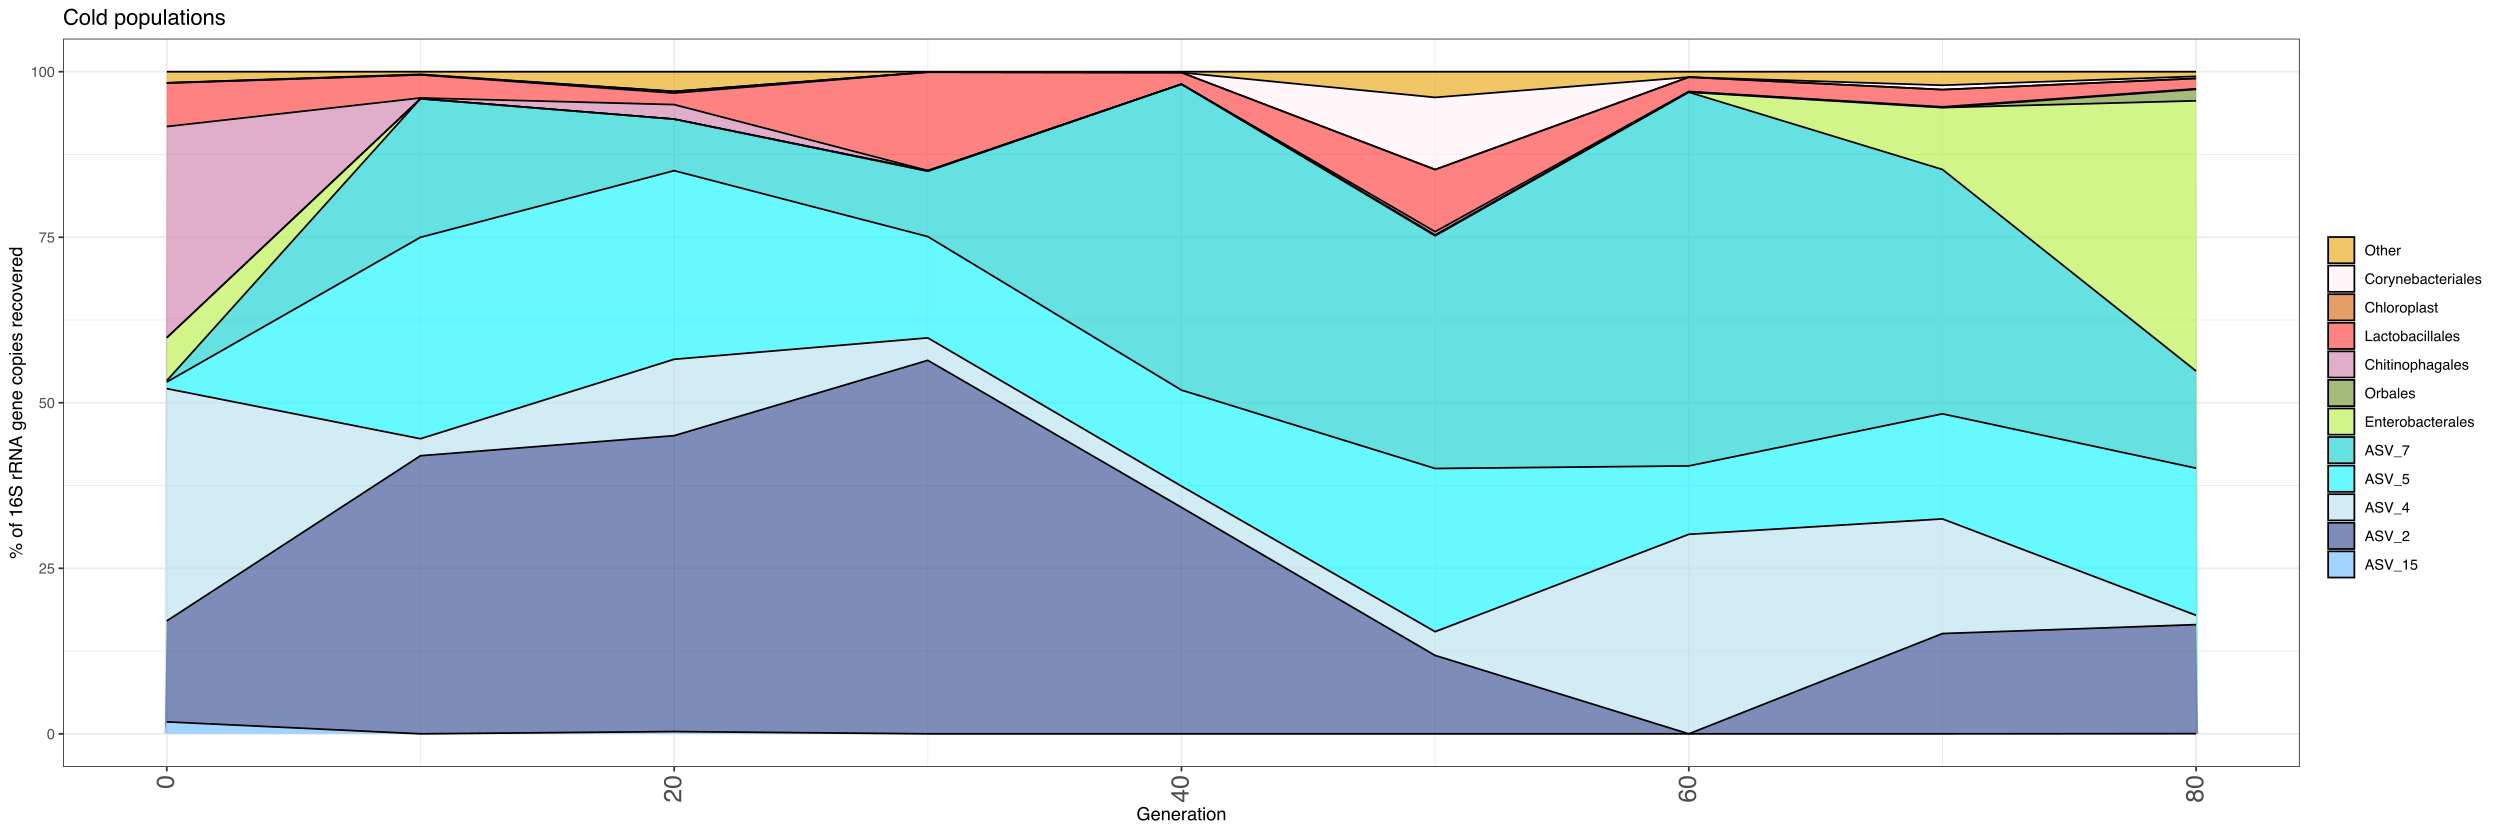 <?xml version="1.0" encoding="UTF-8"?>
<svg xmlns="http://www.w3.org/2000/svg" xmlns:xlink="http://www.w3.org/1999/xlink" width="1512pt" height="504pt" viewBox="0 0 1512 504" version="1.1">
<defs>
<g>
<symbol overflow="visible" id="glyph0-0">
<path style="stroke:none;" d="M 0.281 0 L 0.281 -6.312 L 5.297 -6.312 L 5.297 0 Z M 4.5 -0.797 L 4.5 -5.516 L 1.078 -5.516 L 1.078 -0.797 Z M 4.5 -0.797 "/>
</symbol>
<symbol overflow="visible" id="glyph0-1">
<path style="stroke:none;" d="M 2.375 -6.156 C 3.176 -6.156 3.754 -5.828 4.109 -5.172 C 4.379 -4.66 4.516 -3.961 4.516 -3.078 C 4.516 -2.242 4.391 -1.555 4.141 -1.016 C 3.785 -0.223 3.195 0.172 2.375 0.172 C 1.633 0.172 1.082 -0.148 0.719 -0.797 C 0.426 -1.328 0.281 -2.047 0.281 -2.953 C 0.281 -3.648 0.367 -4.25 0.547 -4.75 C 0.879 -5.688 1.488 -6.156 2.375 -6.156 Z M 2.375 -0.531 C 2.77 -0.531 3.086 -0.707 3.328 -1.062 C 3.566 -1.426 3.688 -2.086 3.688 -3.047 C 3.688 -3.754 3.598 -4.332 3.422 -4.781 C 3.254 -5.227 2.922 -5.453 2.422 -5.453 C 1.973 -5.453 1.641 -5.238 1.422 -4.812 C 1.211 -4.383 1.109 -3.754 1.109 -2.922 C 1.109 -2.297 1.176 -1.789 1.312 -1.406 C 1.52 -0.82 1.875 -0.531 2.375 -0.531 Z M 2.375 -0.531 "/>
</symbol>
<symbol overflow="visible" id="glyph0-2">
<path style="stroke:none;" d="M 0.281 0 C 0.301 -0.531 0.406 -0.988 0.594 -1.375 C 0.789 -1.77 1.164 -2.129 1.719 -2.453 L 2.547 -2.922 C 2.91 -3.141 3.164 -3.328 3.312 -3.484 C 3.551 -3.711 3.672 -3.984 3.672 -4.297 C 3.672 -4.648 3.562 -4.93 3.344 -5.141 C 3.133 -5.359 2.848 -5.469 2.484 -5.469 C 1.961 -5.469 1.598 -5.266 1.391 -4.859 C 1.285 -4.648 1.227 -4.352 1.219 -3.969 L 0.422 -3.969 C 0.43 -4.5 0.531 -4.938 0.719 -5.281 C 1.051 -5.875 1.645 -6.172 2.5 -6.172 C 3.195 -6.172 3.707 -5.977 4.031 -5.594 C 4.363 -5.219 4.531 -4.797 4.531 -4.328 C 4.531 -3.836 4.352 -3.414 4 -3.062 C 3.801 -2.863 3.441 -2.617 2.922 -2.328 L 2.344 -2 C 2.062 -1.844 1.836 -1.695 1.672 -1.562 C 1.391 -1.312 1.211 -1.035 1.141 -0.734 L 4.5 -0.734 L 4.5 0 Z M 0.281 0 "/>
</symbol>
<symbol overflow="visible" id="glyph0-3">
<path style="stroke:none;" d="M 1.094 -1.562 C 1.133 -1.125 1.336 -0.82 1.703 -0.656 C 1.879 -0.57 2.094 -0.531 2.344 -0.531 C 2.801 -0.531 3.141 -0.676 3.359 -0.969 C 3.578 -1.258 3.688 -1.582 3.688 -1.938 C 3.688 -2.363 3.555 -2.691 3.297 -2.922 C 3.035 -3.16 2.719 -3.281 2.344 -3.281 C 2.082 -3.281 1.852 -3.227 1.656 -3.125 C 1.469 -3.02 1.305 -2.879 1.172 -2.703 L 0.5 -2.734 L 0.969 -6.047 L 4.172 -6.047 L 4.172 -5.297 L 1.562 -5.297 L 1.297 -3.594 C 1.43 -3.695 1.566 -3.773 1.703 -3.828 C 1.93 -3.93 2.195 -3.984 2.5 -3.984 C 3.062 -3.984 3.535 -3.801 3.922 -3.438 C 4.316 -3.07 4.516 -2.609 4.516 -2.047 C 4.516 -1.461 4.332 -0.945 3.969 -0.5 C 3.613 -0.062 3.047 0.156 2.266 0.156 C 1.754 0.156 1.305 0.016 0.922 -0.266 C 0.547 -0.547 0.332 -0.977 0.281 -1.562 Z M 1.094 -1.562 "/>
</symbol>
<symbol overflow="visible" id="glyph0-4">
<path style="stroke:none;" d="M 4.594 -6.047 L 4.594 -5.375 C 4.395 -5.176 4.129 -4.836 3.797 -4.359 C 3.473 -3.891 3.188 -3.379 2.938 -2.828 C 2.688 -2.297 2.5 -1.812 2.375 -1.375 C 2.289 -1.082 2.18 -0.625 2.047 0 L 1.203 0 C 1.391 -1.176 1.816 -2.344 2.484 -3.5 C 2.879 -4.188 3.289 -4.773 3.719 -5.266 L 0.328 -5.266 L 0.328 -6.047 Z M 4.594 -6.047 "/>
</symbol>
<symbol overflow="visible" id="glyph0-5">
<path style="stroke:none;" d="M 0.844 -4.359 L 0.844 -4.953 C 1.395 -5.004 1.781 -5.094 2 -5.219 C 2.227 -5.344 2.395 -5.645 2.5 -6.125 L 3.109 -6.125 L 3.109 0 L 2.297 0 L 2.297 -4.359 Z M 0.844 -4.359 "/>
</symbol>
<symbol overflow="visible" id="glyph0-6">
<path style="stroke:none;" d="M 3.391 -6.484 C 4.504 -6.484 5.332 -6.125 5.875 -5.406 C 6.289 -4.844 6.5 -4.129 6.5 -3.266 C 6.5 -2.316 6.258 -1.535 5.781 -0.922 C 5.219 -0.18 4.414 0.188 3.375 0.188 C 2.406 0.188 1.645 -0.133 1.094 -0.781 C 0.594 -1.395 0.344 -2.176 0.344 -3.125 C 0.344 -3.977 0.555 -4.707 0.984 -5.312 C 1.523 -6.094 2.328 -6.484 3.391 -6.484 Z M 3.484 -0.578 C 4.234 -0.578 4.773 -0.848 5.109 -1.391 C 5.453 -1.93 5.625 -2.551 5.625 -3.25 C 5.625 -3.988 5.426 -4.582 5.031 -5.031 C 4.645 -5.488 4.113 -5.719 3.438 -5.719 C 2.789 -5.719 2.258 -5.492 1.844 -5.047 C 1.438 -4.598 1.234 -3.938 1.234 -3.062 C 1.234 -2.363 1.41 -1.773 1.766 -1.297 C 2.117 -0.816 2.691 -0.578 3.484 -0.578 Z M 3.422 -6.484 Z M 3.422 -6.484 "/>
</symbol>
<symbol overflow="visible" id="glyph0-7">
<path style="stroke:none;" d="M 0.719 -5.891 L 1.5 -5.891 L 1.5 -4.594 L 2.234 -4.594 L 2.234 -3.969 L 1.5 -3.969 L 1.5 -0.969 C 1.5 -0.801 1.555 -0.691 1.672 -0.641 C 1.723 -0.609 1.82 -0.594 1.969 -0.594 C 2 -0.594 2.035 -0.594 2.078 -0.594 C 2.129 -0.594 2.18 -0.598 2.234 -0.609 L 2.234 0 C 2.148 0.02 2.055 0.035 1.953 0.047 C 1.859 0.066 1.758 0.078 1.656 0.078 C 1.289 0.078 1.039 -0.016 0.906 -0.203 C 0.781 -0.391 0.719 -0.629 0.719 -0.922 L 0.719 -3.969 L 0.094 -3.969 L 0.094 -4.594 L 0.719 -4.594 Z M 0.719 -5.891 "/>
</symbol>
<symbol overflow="visible" id="glyph0-8">
<path style="stroke:none;" d="M 0.562 -6.328 L 1.344 -6.328 L 1.344 -3.984 C 1.52 -4.211 1.68 -4.375 1.828 -4.469 C 2.078 -4.633 2.391 -4.719 2.766 -4.719 C 3.43 -4.719 3.883 -4.484 4.125 -4.016 C 4.25 -3.754 4.312 -3.398 4.312 -2.953 L 4.312 0 L 3.516 0 L 3.516 -2.906 C 3.516 -3.238 3.473 -3.484 3.391 -3.641 C 3.254 -3.891 2.992 -4.016 2.609 -4.016 C 2.285 -4.016 1.992 -3.906 1.734 -3.688 C 1.473 -3.469 1.344 -3.051 1.344 -2.438 L 1.344 0 L 0.562 0 Z M 0.562 -6.328 "/>
</symbol>
<symbol overflow="visible" id="glyph0-9">
<path style="stroke:none;" d="M 2.484 -4.703 C 2.805 -4.703 3.117 -4.625 3.422 -4.469 C 3.734 -4.32 3.969 -4.125 4.125 -3.875 C 4.281 -3.645 4.383 -3.375 4.438 -3.062 C 4.488 -2.852 4.516 -2.516 4.516 -2.047 L 1.141 -2.047 C 1.148 -1.586 1.258 -1.211 1.469 -0.922 C 1.676 -0.641 1.992 -0.5 2.422 -0.5 C 2.828 -0.5 3.148 -0.633 3.391 -0.906 C 3.523 -1.062 3.625 -1.238 3.688 -1.438 L 4.453 -1.438 C 4.43 -1.27 4.363 -1.082 4.25 -0.875 C 4.133 -0.664 4.004 -0.5 3.859 -0.375 C 3.629 -0.145 3.344 0.008 3 0.094 C 2.812 0.133 2.598 0.156 2.359 0.156 C 1.785 0.156 1.301 -0.051 0.906 -0.469 C 0.508 -0.883 0.312 -1.469 0.312 -2.219 C 0.312 -2.945 0.508 -3.539 0.906 -4 C 1.312 -4.469 1.836 -4.703 2.484 -4.703 Z M 3.719 -2.672 C 3.688 -3.004 3.613 -3.27 3.5 -3.469 C 3.281 -3.844 2.926 -4.031 2.438 -4.031 C 2.082 -4.031 1.785 -3.898 1.547 -3.641 C 1.305 -3.391 1.176 -3.066 1.156 -2.672 Z M 2.406 -4.719 Z M 2.406 -4.719 "/>
</symbol>
<symbol overflow="visible" id="glyph0-10">
<path style="stroke:none;" d="M 0.594 -4.594 L 1.328 -4.594 L 1.328 -3.812 C 1.379 -3.957 1.523 -4.141 1.766 -4.359 C 2.004 -4.586 2.273 -4.703 2.578 -4.703 C 2.586 -4.703 2.609 -4.695 2.641 -4.688 C 2.68 -4.688 2.742 -4.688 2.828 -4.688 L 2.828 -3.859 C 2.773 -3.867 2.727 -3.875 2.688 -3.875 C 2.656 -3.883 2.617 -3.891 2.578 -3.891 C 2.18 -3.891 1.879 -3.766 1.672 -3.516 C 1.461 -3.266 1.359 -2.973 1.359 -2.641 L 1.359 0 L 0.594 0 Z M 0.594 -4.594 "/>
</symbol>
<symbol overflow="visible" id="glyph0-11">
<path style="stroke:none;" d="M 3.328 -6.484 C 4.129 -6.484 4.75 -6.27 5.188 -5.844 C 5.625 -5.426 5.867 -4.953 5.922 -4.422 L 5.094 -4.422 C 5 -4.828 4.812 -5.145 4.531 -5.375 C 4.25 -5.613 3.852 -5.734 3.344 -5.734 C 2.719 -5.734 2.211 -5.516 1.828 -5.078 C 1.453 -4.641 1.266 -3.973 1.266 -3.078 C 1.266 -2.336 1.438 -1.738 1.781 -1.281 C 2.125 -0.82 2.633 -0.594 3.312 -0.594 C 3.945 -0.594 4.43 -0.832 4.766 -1.312 C 4.93 -1.57 5.062 -1.906 5.156 -2.312 L 5.984 -2.312 C 5.91 -1.656 5.664 -1.102 5.25 -0.656 C 4.75 -0.113 4.07 0.156 3.219 0.156 C 2.488 0.156 1.875 -0.062 1.375 -0.5 C 0.719 -1.094 0.391 -2 0.391 -3.219 C 0.391 -4.156 0.633 -4.922 1.125 -5.516 C 1.656 -6.16 2.391 -6.484 3.328 -6.484 Z M 3.156 -6.484 Z M 3.156 -6.484 "/>
</symbol>
<symbol overflow="visible" id="glyph0-12">
<path style="stroke:none;" d="M 2.391 -0.5 C 2.898 -0.5 3.25 -0.691 3.438 -1.078 C 3.633 -1.461 3.734 -1.895 3.734 -2.375 C 3.734 -2.801 3.664 -3.148 3.531 -3.422 C 3.312 -3.848 2.938 -4.062 2.406 -4.062 C 1.926 -4.062 1.578 -3.879 1.359 -3.516 C 1.148 -3.16 1.047 -2.727 1.047 -2.219 C 1.047 -1.727 1.148 -1.316 1.359 -0.984 C 1.578 -0.66 1.922 -0.5 2.391 -0.5 Z M 2.422 -4.734 C 3.016 -4.734 3.516 -4.535 3.922 -4.141 C 4.336 -3.742 4.547 -3.16 4.547 -2.391 C 4.547 -1.648 4.363 -1.035 4 -0.547 C 3.633 -0.066 3.07 0.172 2.312 0.172 C 1.688 0.172 1.188 -0.039 0.812 -0.469 C 0.438 -0.895 0.25 -1.473 0.25 -2.203 C 0.25 -2.973 0.445 -3.586 0.844 -4.047 C 1.238 -4.504 1.766 -4.734 2.422 -4.734 Z M 2.391 -4.719 Z M 2.391 -4.719 "/>
</symbol>
<symbol overflow="visible" id="glyph0-13">
<path style="stroke:none;" d="M 3.438 -4.594 L 4.297 -4.594 C 4.18 -4.301 3.938 -3.629 3.562 -2.578 C 3.289 -1.785 3.055 -1.145 2.859 -0.656 C 2.41 0.52 2.094 1.238 1.906 1.5 C 1.727 1.758 1.414 1.891 0.969 1.891 C 0.863 1.891 0.781 1.883 0.719 1.875 C 0.664 1.863 0.594 1.848 0.5 1.828 L 0.5 1.125 C 0.633 1.156 0.734 1.176 0.797 1.188 C 0.859 1.195 0.91 1.203 0.953 1.203 C 1.098 1.203 1.203 1.176 1.266 1.125 C 1.336 1.082 1.395 1.023 1.438 0.953 C 1.457 0.93 1.508 0.812 1.594 0.594 C 1.688 0.383 1.754 0.234 1.797 0.141 L 0.094 -4.594 L 0.969 -4.594 L 2.203 -0.859 Z M 2.188 -4.719 Z M 2.188 -4.719 "/>
</symbol>
<symbol overflow="visible" id="glyph0-14">
<path style="stroke:none;" d="M 0.562 -4.594 L 1.297 -4.594 L 1.297 -3.953 C 1.516 -4.211 1.742 -4.398 1.984 -4.516 C 2.234 -4.641 2.508 -4.703 2.812 -4.703 C 3.457 -4.703 3.895 -4.473 4.125 -4.016 C 4.25 -3.766 4.312 -3.41 4.312 -2.953 L 4.312 0 L 3.531 0 L 3.531 -2.906 C 3.531 -3.176 3.488 -3.398 3.406 -3.578 C 3.27 -3.859 3.02 -4 2.656 -4 C 2.477 -4 2.328 -3.984 2.203 -3.953 C 1.992 -3.891 1.812 -3.766 1.656 -3.578 C 1.52 -3.422 1.43 -3.258 1.391 -3.094 C 1.359 -2.938 1.344 -2.707 1.344 -2.406 L 1.344 0 L 0.562 0 Z M 2.391 -4.719 Z M 2.391 -4.719 "/>
</symbol>
<symbol overflow="visible" id="glyph0-15">
<path style="stroke:none;" d="M 0.5 -6.328 L 1.266 -6.328 L 1.266 -4.047 C 1.43 -4.266 1.629 -4.43 1.859 -4.547 C 2.098 -4.66 2.352 -4.719 2.625 -4.719 C 3.195 -4.719 3.66 -4.52 4.016 -4.125 C 4.379 -3.738 4.562 -3.16 4.562 -2.391 C 4.562 -1.66 4.383 -1.055 4.031 -0.578 C 3.676 -0.098 3.188 0.141 2.562 0.141 C 2.219 0.141 1.922 0.055 1.672 -0.109 C 1.535 -0.203 1.383 -0.363 1.219 -0.594 L 1.219 0 L 0.5 0 Z M 2.516 -0.531 C 2.93 -0.531 3.242 -0.695 3.453 -1.031 C 3.66 -1.363 3.766 -1.801 3.766 -2.344 C 3.766 -2.832 3.66 -3.234 3.453 -3.547 C 3.242 -3.867 2.938 -4.031 2.531 -4.031 C 2.188 -4.031 1.879 -3.898 1.609 -3.641 C 1.348 -3.379 1.219 -2.945 1.219 -2.344 C 1.219 -1.914 1.27 -1.566 1.375 -1.297 C 1.582 -0.785 1.961 -0.531 2.516 -0.531 Z M 2.516 -0.531 "/>
</symbol>
<symbol overflow="visible" id="glyph0-16">
<path style="stroke:none;" d="M 1.156 -1.219 C 1.156 -1 1.238 -0.82 1.406 -0.688 C 1.57 -0.562 1.766 -0.5 1.984 -0.5 C 2.254 -0.5 2.52 -0.562 2.781 -0.688 C 3.207 -0.895 3.422 -1.238 3.422 -1.719 L 3.422 -2.344 C 3.328 -2.281 3.203 -2.227 3.047 -2.188 C 2.898 -2.145 2.754 -2.117 2.609 -2.109 L 2.141 -2.047 C 1.867 -2.004 1.66 -1.945 1.516 -1.875 C 1.273 -1.738 1.156 -1.52 1.156 -1.219 Z M 3.031 -2.781 C 3.207 -2.812 3.328 -2.891 3.391 -3.016 C 3.422 -3.078 3.438 -3.176 3.438 -3.312 C 3.438 -3.57 3.344 -3.758 3.156 -3.875 C 2.969 -4 2.703 -4.062 2.359 -4.062 C 1.953 -4.062 1.664 -3.953 1.5 -3.734 C 1.406 -3.609 1.344 -3.43 1.312 -3.203 L 0.594 -3.203 C 0.602 -3.766 0.785 -4.156 1.141 -4.375 C 1.492 -4.602 1.906 -4.719 2.375 -4.719 C 2.914 -4.719 3.352 -4.613 3.688 -4.406 C 4.02 -4.195 4.188 -3.875 4.188 -3.438 L 4.188 -0.797 C 4.188 -0.711 4.203 -0.645 4.234 -0.594 C 4.273 -0.551 4.348 -0.531 4.453 -0.531 C 4.484 -0.531 4.52 -0.531 4.562 -0.531 C 4.602 -0.531 4.648 -0.535 4.703 -0.547 L 4.703 0.016 C 4.578 0.055 4.484 0.078 4.422 0.078 C 4.359 0.086 4.273 0.094 4.172 0.094 C 3.898 0.094 3.707 0 3.594 -0.188 C 3.531 -0.281 3.484 -0.422 3.453 -0.609 C 3.297 -0.398 3.07 -0.219 2.781 -0.062 C 2.488 0.082 2.16 0.156 1.797 0.156 C 1.367 0.156 1.02 0.023 0.75 -0.234 C 0.488 -0.492 0.359 -0.816 0.359 -1.203 C 0.359 -1.629 0.488 -1.957 0.75 -2.188 C 1.02 -2.426 1.367 -2.578 1.797 -2.641 Z M 2.391 -4.719 Z M 2.391 -4.719 "/>
</symbol>
<symbol overflow="visible" id="glyph0-17">
<path style="stroke:none;" d="M 2.344 -4.734 C 2.863 -4.734 3.285 -4.609 3.609 -4.359 C 3.93 -4.109 4.125 -3.672 4.188 -3.047 L 3.438 -3.047 C 3.395 -3.336 3.289 -3.578 3.125 -3.766 C 2.957 -3.953 2.695 -4.047 2.344 -4.047 C 1.852 -4.047 1.5 -3.801 1.281 -3.312 C 1.145 -3.008 1.078 -2.629 1.078 -2.172 C 1.078 -1.703 1.172 -1.312 1.359 -1 C 1.555 -0.688 1.867 -0.531 2.297 -0.531 C 2.609 -0.531 2.859 -0.625 3.047 -0.812 C 3.234 -1.008 3.363 -1.281 3.438 -1.625 L 4.188 -1.625 C 4.102 -1.02 3.891 -0.57 3.547 -0.281 C 3.203 0 2.766 0.141 2.234 0.141 C 1.629 0.141 1.145 -0.078 0.781 -0.516 C 0.426 -0.961 0.25 -1.516 0.25 -2.172 C 0.25 -2.984 0.445 -3.613 0.844 -4.062 C 1.238 -4.508 1.738 -4.734 2.344 -4.734 Z M 2.219 -4.719 Z M 2.219 -4.719 "/>
</symbol>
<symbol overflow="visible" id="glyph0-18">
<path style="stroke:none;" d="M 0.562 -4.578 L 1.359 -4.578 L 1.359 0 L 0.562 0 Z M 0.562 -6.312 L 1.359 -6.312 L 1.359 -5.438 L 0.562 -5.438 Z M 0.562 -6.312 "/>
</symbol>
<symbol overflow="visible" id="glyph0-19">
<path style="stroke:none;" d="M 0.594 -6.312 L 1.359 -6.312 L 1.359 0 L 0.594 0 Z M 0.594 -6.312 "/>
</symbol>
<symbol overflow="visible" id="glyph0-20">
<path style="stroke:none;" d="M 1.031 -1.438 C 1.051 -1.188 1.113 -0.988 1.219 -0.844 C 1.414 -0.602 1.754 -0.484 2.234 -0.484 C 2.516 -0.484 2.766 -0.539 2.984 -0.656 C 3.203 -0.781 3.312 -0.973 3.312 -1.234 C 3.312 -1.43 3.223 -1.582 3.047 -1.688 C 2.941 -1.75 2.723 -1.82 2.391 -1.906 L 1.781 -2.062 C 1.383 -2.164 1.094 -2.273 0.906 -2.391 C 0.57 -2.598 0.406 -2.891 0.406 -3.266 C 0.406 -3.691 0.562 -4.039 0.875 -4.312 C 1.195 -4.582 1.617 -4.719 2.141 -4.719 C 2.836 -4.719 3.336 -4.516 3.641 -4.109 C 3.836 -3.848 3.93 -3.57 3.922 -3.281 L 3.203 -3.281 C 3.18 -3.457 3.117 -3.613 3.016 -3.75 C 2.836 -3.957 2.531 -4.062 2.094 -4.062 C 1.801 -4.062 1.578 -4.004 1.422 -3.891 C 1.273 -3.773 1.203 -3.629 1.203 -3.453 C 1.203 -3.254 1.301 -3.094 1.5 -2.969 C 1.613 -2.895 1.781 -2.832 2 -2.781 L 2.516 -2.656 C 3.066 -2.52 3.438 -2.391 3.625 -2.266 C 3.926 -2.066 4.078 -1.754 4.078 -1.328 C 4.078 -0.922 3.922 -0.566 3.609 -0.266 C 3.305 0.023 2.832 0.172 2.188 0.172 C 1.508 0.172 1.023 0.02 0.734 -0.281 C 0.453 -0.594 0.301 -0.977 0.281 -1.438 Z M 2.172 -4.719 Z M 2.172 -4.719 "/>
</symbol>
<symbol overflow="visible" id="glyph0-21">
<path style="stroke:none;" d="M 2.516 -0.516 C 2.867 -0.516 3.164 -0.664 3.406 -0.969 C 3.645 -1.27 3.766 -1.723 3.766 -2.328 C 3.766 -2.691 3.711 -3.004 3.609 -3.266 C 3.41 -3.773 3.047 -4.031 2.516 -4.031 C 1.973 -4.031 1.602 -3.766 1.406 -3.234 C 1.301 -2.941 1.25 -2.578 1.25 -2.141 C 1.25 -1.785 1.301 -1.484 1.406 -1.234 C 1.602 -0.754 1.973 -0.516 2.516 -0.516 Z M 0.5 -4.578 L 1.266 -4.578 L 1.266 -3.969 C 1.41 -4.176 1.578 -4.336 1.766 -4.453 C 2.023 -4.629 2.332 -4.719 2.688 -4.719 C 3.207 -4.719 3.648 -4.516 4.016 -4.109 C 4.379 -3.711 4.562 -3.145 4.562 -2.406 C 4.562 -1.395 4.297 -0.676 3.766 -0.25 C 3.43 0.02 3.047 0.156 2.609 0.156 C 2.266 0.156 1.973 0.078 1.734 -0.078 C 1.598 -0.16 1.445 -0.305 1.281 -0.516 L 1.281 1.828 L 0.5 1.828 Z M 0.5 -4.578 "/>
</symbol>
<symbol overflow="visible" id="glyph0-22">
<path style="stroke:none;" d="M 0.672 -6.312 L 1.531 -6.312 L 1.531 -0.75 L 4.719 -0.75 L 4.719 0 L 0.672 0 Z M 0.672 -6.312 "/>
</symbol>
<symbol overflow="visible" id="glyph0-23">
<path style="stroke:none;" d="M 2.188 -4.688 C 2.551 -4.688 2.867 -4.598 3.141 -4.422 C 3.285 -4.316 3.43 -4.172 3.578 -3.984 L 3.578 -4.562 L 4.297 -4.562 L 4.297 -0.375 C 4.297 0.207 4.207 0.672 4.031 1.016 C 3.719 1.641 3.113 1.953 2.219 1.953 C 1.727 1.953 1.312 1.836 0.969 1.609 C 0.633 1.391 0.445 1.047 0.406 0.578 L 1.188 0.578 C 1.227 0.773 1.301 0.93 1.406 1.047 C 1.582 1.223 1.859 1.312 2.234 1.312 C 2.828 1.312 3.219 1.098 3.406 0.672 C 3.508 0.43 3.555 -0.004 3.547 -0.641 C 3.391 -0.398 3.203 -0.223 2.984 -0.109 C 2.773 0.004 2.488 0.062 2.125 0.062 C 1.633 0.062 1.203 -0.113 0.828 -0.469 C 0.453 -0.82 0.266 -1.41 0.266 -2.234 C 0.266 -3.004 0.453 -3.602 0.828 -4.031 C 1.203 -4.469 1.656 -4.688 2.188 -4.688 Z M 3.578 -2.312 C 3.578 -2.883 3.457 -3.305 3.219 -3.578 C 2.988 -3.859 2.691 -4 2.328 -4 C 1.785 -4 1.414 -3.742 1.219 -3.234 C 1.113 -2.961 1.062 -2.609 1.062 -2.172 C 1.062 -1.648 1.164 -1.254 1.375 -0.984 C 1.582 -0.711 1.863 -0.578 2.219 -0.578 C 2.77 -0.578 3.16 -0.828 3.391 -1.328 C 3.516 -1.609 3.578 -1.938 3.578 -2.312 Z M 2.281 -4.719 Z M 2.281 -4.719 "/>
</symbol>
<symbol overflow="visible" id="glyph0-24">
<path style="stroke:none;" d="M 0.75 -6.312 L 5.359 -6.312 L 5.359 -5.531 L 1.578 -5.531 L 1.578 -3.625 L 5.062 -3.625 L 5.062 -2.891 L 1.578 -2.891 L 1.578 -0.75 L 5.422 -0.75 L 5.422 0 L 0.75 0 Z M 3.078 -6.312 Z M 3.078 -6.312 "/>
</symbol>
<symbol overflow="visible" id="glyph0-25">
<path style="stroke:none;" d="M 3.906 -2.578 L 2.953 -5.375 L 1.938 -2.578 Z M 2.5 -6.312 L 3.469 -6.312 L 5.766 0 L 4.828 0 L 4.188 -1.891 L 1.688 -1.891 L 1 0 L 0.125 0 Z M 2.5 -6.312 "/>
</symbol>
<symbol overflow="visible" id="glyph0-26">
<path style="stroke:none;" d="M 1.234 -2.031 C 1.254 -1.676 1.336 -1.383 1.484 -1.156 C 1.766 -0.738 2.266 -0.531 2.984 -0.531 C 3.305 -0.531 3.598 -0.578 3.859 -0.672 C 4.367 -0.848 4.625 -1.164 4.625 -1.625 C 4.625 -1.969 4.516 -2.211 4.297 -2.359 C 4.078 -2.504 3.738 -2.629 3.281 -2.734 L 2.422 -2.922 C 1.859 -3.055 1.461 -3.195 1.234 -3.344 C 0.836 -3.602 0.641 -4 0.641 -4.531 C 0.641 -5.094 0.832 -5.555 1.219 -5.922 C 1.613 -6.285 2.172 -6.469 2.891 -6.469 C 3.555 -6.469 4.117 -6.305 4.578 -5.984 C 5.035 -5.672 5.266 -5.16 5.266 -4.453 L 4.469 -4.453 C 4.426 -4.797 4.332 -5.055 4.188 -5.234 C 3.926 -5.566 3.484 -5.734 2.859 -5.734 C 2.359 -5.734 2 -5.625 1.781 -5.406 C 1.562 -5.195 1.453 -4.953 1.453 -4.672 C 1.453 -4.359 1.578 -4.133 1.828 -4 C 2.004 -3.906 2.391 -3.789 2.984 -3.656 L 3.859 -3.453 C 4.285 -3.348 4.617 -3.211 4.859 -3.047 C 5.254 -2.754 5.453 -2.328 5.453 -1.766 C 5.453 -1.066 5.195 -0.566 4.688 -0.266 C 4.188 0.035 3.598 0.188 2.922 0.188 C 2.141 0.188 1.523 -0.016 1.078 -0.422 C 0.629 -0.816 0.41 -1.352 0.422 -2.031 Z M 2.953 -6.484 Z M 2.953 -6.484 "/>
</symbol>
<symbol overflow="visible" id="glyph0-27">
<path style="stroke:none;" d="M 1.172 -6.312 L 2.984 -0.938 L 4.766 -6.312 L 5.734 -6.312 L 3.422 0 L 2.516 0 L 0.219 -6.312 Z M 1.172 -6.312 "/>
</symbol>
<symbol overflow="visible" id="glyph0-28">
<path style="stroke:none;" d="M 0 1.094 L 0 0.672 L 4.891 0.672 L 4.891 1.094 Z M 0 1.094 "/>
</symbol>
<symbol overflow="visible" id="glyph0-29">
<path style="stroke:none;" d="M 2.906 -2.172 L 2.906 -4.969 L 0.938 -2.172 Z M 2.922 0 L 2.922 -1.5 L 0.219 -1.5 L 0.219 -2.266 L 3.047 -6.172 L 3.688 -6.172 L 3.688 -2.172 L 4.594 -2.172 L 4.594 -1.5 L 3.688 -1.5 L 3.688 0 Z M 2.922 0 "/>
</symbol>
<symbol overflow="visible" id="glyph1-0">
<path style="stroke:none;" d="M 0 -0.484 L -10.766 -0.484 L -10.766 -9.031 L 0 -9.031 Z M -1.344 -7.672 L -9.406 -7.672 L -9.406 -1.828 L -1.344 -1.828 Z M -1.344 -7.672 "/>
</symbol>
<symbol overflow="visible" id="glyph1-1">
<path style="stroke:none;" d="M -10.484 -4.062 C -10.484 -5.414 -9.926 -6.395 -8.812 -7 C -7.945 -7.469 -6.766 -7.703 -5.266 -7.703 C -3.836 -7.703 -2.656 -7.488 -1.719 -7.062 C -0.383 -6.445 0.281 -5.441 0.281 -4.047 C 0.281 -2.785 -0.266 -1.848 -1.359 -1.234 C -2.266 -0.723 -3.488 -0.469 -5.031 -0.469 C -6.219 -0.469 -7.238 -0.625 -8.094 -0.938 C -9.688 -1.508 -10.484 -2.551 -10.484 -4.062 Z M -0.922 -4.047 C -0.922 -4.723 -1.223 -5.266 -1.828 -5.672 C -2.43 -6.078 -3.555 -6.281 -5.203 -6.281 C -6.398 -6.281 -7.379 -6.133 -8.141 -5.844 C -8.91 -5.551 -9.297 -4.984 -9.297 -4.141 C -9.297 -3.359 -8.93 -2.785 -8.203 -2.422 C -7.473 -2.066 -6.398 -1.891 -4.984 -1.891 C -3.91 -1.891 -3.051 -2.004 -2.406 -2.234 C -1.414 -2.586 -0.922 -3.191 -0.922 -4.047 Z M -0.922 -4.047 "/>
</symbol>
<symbol overflow="visible" id="glyph1-2">
<path style="stroke:none;" d="M 0 -0.469 C -0.906 -0.52 -1.691 -0.707 -2.359 -1.031 C -3.023 -1.352 -3.633 -1.988 -4.188 -2.938 L -5 -4.344 C -5.363 -4.969 -5.676 -5.406 -5.938 -5.656 C -6.344 -6.062 -6.805 -6.266 -7.328 -6.266 C -7.93 -6.266 -8.41 -6.078 -8.766 -5.703 C -9.129 -5.336 -9.312 -4.852 -9.312 -4.25 C -9.312 -3.344 -8.973 -2.719 -8.297 -2.375 C -7.922 -2.188 -7.41 -2.082 -6.766 -2.062 L -6.766 -0.719 C -7.68 -0.738 -8.426 -0.91 -9 -1.234 C -10.02 -1.805 -10.531 -2.812 -10.531 -4.25 C -10.531 -5.457 -10.203 -6.336 -9.547 -6.891 C -8.898 -7.441 -8.18 -7.719 -7.391 -7.719 C -6.547 -7.719 -5.828 -7.422 -5.234 -6.828 C -4.879 -6.492 -4.457 -5.883 -3.969 -5 L -3.406 -3.984 C -3.145 -3.516 -2.895 -3.141 -2.656 -2.859 C -2.227 -2.367 -1.758 -2.062 -1.25 -1.938 L -1.25 -7.672 L 0 -7.672 Z M 0 -0.469 "/>
</symbol>
<symbol overflow="visible" id="glyph1-3">
<path style="stroke:none;" d="M -3.719 -4.953 L -8.469 -4.953 L -3.719 -1.594 Z M 0 -4.984 L -2.562 -4.984 L -2.562 -0.375 L -3.859 -0.375 L -10.516 -5.188 L -10.516 -6.297 L -3.719 -6.297 L -3.719 -7.844 L -2.562 -7.844 L -2.562 -6.297 L 0 -6.297 Z M 0 -4.984 "/>
</symbol>
<symbol overflow="visible" id="glyph1-4">
<path style="stroke:none;" d="M -10.531 -4.391 C -10.531 -5.555 -10.223 -6.367 -9.609 -6.828 C -9.004 -7.297 -8.379 -7.531 -7.734 -7.531 L -7.734 -6.219 C -8.148 -6.145 -8.477 -6.023 -8.719 -5.859 C -9.156 -5.535 -9.375 -5.051 -9.375 -4.406 C -9.375 -3.664 -9.031 -3.078 -8.344 -2.641 C -7.664 -2.211 -6.691 -1.973 -5.422 -1.922 C -5.867 -2.223 -6.203 -2.602 -6.422 -3.062 C -6.617 -3.488 -6.719 -3.957 -6.719 -4.469 C -6.719 -5.352 -6.438 -6.117 -5.875 -6.766 C -5.312 -7.422 -4.473 -7.75 -3.359 -7.75 C -2.41 -7.75 -1.566 -7.438 -0.828 -6.812 C -0.098 -6.195 0.266 -5.316 0.266 -4.172 C 0.266 -3.191 -0.102 -2.344 -0.844 -1.625 C -1.594 -0.914 -2.848 -0.562 -4.609 -0.562 C -5.91 -0.562 -7.016 -0.723 -7.922 -1.047 C -9.66 -1.648 -10.531 -2.766 -10.531 -4.391 Z M -0.906 -4.297 C -0.906 -4.984 -1.133 -5.5 -1.594 -5.844 C -2.062 -6.188 -2.613 -6.359 -3.25 -6.359 C -3.789 -6.359 -4.301 -6.203 -4.781 -5.891 C -5.27 -5.586 -5.516 -5.031 -5.516 -4.219 C -5.516 -3.656 -5.328 -3.16 -4.953 -2.734 C -4.578 -2.305 -4.008 -2.094 -3.25 -2.094 C -2.582 -2.094 -2.023 -2.285 -1.578 -2.672 C -1.129 -3.066 -0.906 -3.609 -0.906 -4.297 Z M -0.906 -4.297 "/>
</symbol>
<symbol overflow="visible" id="glyph1-5">
<path style="stroke:none;" d="M -6.094 -4.078 C -6.094 -4.66 -6.254 -5.113 -6.578 -5.438 C -6.898 -5.77 -7.285 -5.938 -7.734 -5.938 C -8.129 -5.938 -8.488 -5.781 -8.812 -5.469 C -9.145 -5.156 -9.312 -4.676 -9.312 -4.031 C -9.312 -3.395 -9.145 -2.938 -8.812 -2.656 C -8.488 -2.375 -8.109 -2.234 -7.672 -2.234 C -7.172 -2.234 -6.781 -2.414 -6.5 -2.781 C -6.227 -3.145 -6.094 -3.578 -6.094 -4.078 Z M -0.906 -4.156 C -0.906 -4.77 -1.066 -5.273 -1.391 -5.672 C -1.723 -6.078 -2.219 -6.281 -2.875 -6.281 C -3.551 -6.281 -4.062 -6.07 -4.406 -5.656 C -4.758 -5.25 -4.938 -4.719 -4.938 -4.062 C -4.938 -3.438 -4.758 -2.922 -4.406 -2.516 C -4.051 -2.117 -3.555 -1.922 -2.922 -1.922 C -2.367 -1.922 -1.895 -2.102 -1.5 -2.469 C -1.102 -2.832 -0.906 -3.395 -0.906 -4.156 Z M -5.594 -2.281 C -5.75 -1.914 -5.93 -1.629 -6.141 -1.422 C -6.523 -1.035 -7.031 -0.844 -7.656 -0.844 C -8.438 -0.844 -9.109 -1.125 -9.672 -1.688 C -10.234 -2.258 -10.516 -3.066 -10.516 -4.109 C -10.516 -5.117 -10.25 -5.906 -9.719 -6.469 C -9.188 -7.039 -8.566 -7.328 -7.859 -7.328 C -7.211 -7.328 -6.688 -7.16 -6.281 -6.828 C -6.051 -6.648 -5.828 -6.363 -5.609 -5.969 C -5.398 -6.406 -5.172 -6.75 -4.922 -7 C -4.43 -7.457 -3.797 -7.688 -3.016 -7.688 C -2.086 -7.688 -1.301 -7.375 -0.656 -6.75 C -0.02 -6.133 0.297 -5.258 0.297 -4.125 C 0.297 -3.102 0.02 -2.238 -0.531 -1.531 C -1.082 -0.832 -1.883 -0.484 -2.938 -0.484 C -3.562 -0.484 -4.098 -0.633 -4.547 -0.938 C -5.004 -1.238 -5.352 -1.688 -5.594 -2.281 Z M -5.594 -2.281 "/>
</symbol>
<symbol overflow="visible" id="glyph2-0">
<path style="stroke:none;" d="M 0.359 0 L 0.359 -7.891 L 6.625 -7.891 L 6.625 0 Z M 5.625 -0.984 L 5.625 -6.906 L 1.344 -6.906 L 1.344 -0.984 Z M 5.625 -0.984 "/>
</symbol>
<symbol overflow="visible" id="glyph2-1">
<path style="stroke:none;" d="M 4.25 -8.094 C 4.988 -8.094 5.629 -7.953 6.172 -7.672 C 6.953 -7.254 7.43 -6.531 7.609 -5.5 L 6.547 -5.5 C 6.422 -6.07 6.156 -6.488 5.75 -6.75 C 5.344 -7.02 4.832 -7.156 4.219 -7.156 C 3.488 -7.156 2.875 -6.879 2.375 -6.328 C 1.875 -5.785 1.625 -4.973 1.625 -3.891 C 1.625 -2.941 1.828 -2.172 2.234 -1.578 C 2.648 -0.992 3.328 -0.703 4.266 -0.703 C 4.973 -0.703 5.562 -0.91 6.031 -1.328 C 6.5 -1.742 6.738 -2.41 6.75 -3.328 L 4.281 -3.328 L 4.281 -4.219 L 7.734 -4.219 L 7.734 0 L 7.047 0 L 6.797 -1.016 C 6.43 -0.617 6.109 -0.344 5.828 -0.188 C 5.359 0.07 4.766 0.203 4.047 0.203 C 3.109 0.203 2.305 -0.098 1.641 -0.703 C 0.898 -1.461 0.531 -2.504 0.531 -3.828 C 0.531 -5.148 0.891 -6.203 1.609 -6.984 C 2.285 -7.723 3.164 -8.094 4.25 -8.094 Z M 4.078 -8.109 Z M 4.078 -8.109 "/>
</symbol>
<symbol overflow="visible" id="glyph2-2">
<path style="stroke:none;" d="M 3.109 -5.875 C 3.516 -5.875 3.906 -5.781 4.281 -5.594 C 4.664 -5.406 4.961 -5.156 5.172 -4.844 C 5.359 -4.562 5.484 -4.223 5.547 -3.828 C 5.609 -3.566 5.641 -3.145 5.641 -2.562 L 1.422 -2.562 C 1.441 -1.977 1.578 -1.508 1.828 -1.156 C 2.086 -0.812 2.488 -0.641 3.031 -0.641 C 3.539 -0.641 3.945 -0.805 4.25 -1.141 C 4.414 -1.328 4.535 -1.551 4.609 -1.812 L 5.562 -1.812 C 5.531 -1.594 5.441 -1.352 5.297 -1.094 C 5.16 -0.832 5.004 -0.625 4.828 -0.469 C 4.535 -0.176 4.176 0.02 3.75 0.125 C 3.508 0.176 3.242 0.203 2.953 0.203 C 2.234 0.203 1.625 -0.055 1.125 -0.578 C 0.633 -1.098 0.391 -1.828 0.391 -2.766 C 0.391 -3.691 0.641 -4.441 1.141 -5.016 C 1.641 -5.586 2.297 -5.875 3.109 -5.875 Z M 4.641 -3.328 C 4.609 -3.754 4.52 -4.094 4.375 -4.344 C 4.102 -4.801 3.66 -5.031 3.047 -5.031 C 2.598 -5.031 2.223 -4.867 1.922 -4.547 C 1.629 -4.234 1.473 -3.828 1.453 -3.328 Z M 3.016 -5.891 Z M 3.016 -5.891 "/>
</symbol>
<symbol overflow="visible" id="glyph2-3">
<path style="stroke:none;" d="M 0.703 -5.75 L 1.625 -5.75 L 1.625 -4.938 C 1.895 -5.27 2.18 -5.508 2.484 -5.656 C 2.797 -5.801 3.133 -5.875 3.5 -5.875 C 4.32 -5.875 4.875 -5.594 5.156 -5.031 C 5.312 -4.719 5.391 -4.27 5.391 -3.688 L 5.391 0 L 4.422 0 L 4.422 -3.625 C 4.422 -3.977 4.367 -4.258 4.266 -4.469 C 4.086 -4.832 3.773 -5.016 3.328 -5.016 C 3.098 -5.016 2.91 -4.988 2.766 -4.938 C 2.492 -4.863 2.258 -4.707 2.062 -4.469 C 1.906 -4.281 1.801 -4.082 1.75 -3.875 C 1.695 -3.676 1.672 -3.391 1.672 -3.016 L 1.672 0 L 0.703 0 Z M 2.984 -5.891 Z M 2.984 -5.891 "/>
</symbol>
<symbol overflow="visible" id="glyph2-4">
<path style="stroke:none;" d="M 0.734 -5.75 L 1.656 -5.75 L 1.656 -4.766 C 1.727 -4.953 1.91 -5.18 2.203 -5.453 C 2.492 -5.734 2.832 -5.875 3.219 -5.875 C 3.238 -5.875 3.27 -5.875 3.312 -5.875 C 3.352 -5.875 3.426 -5.867 3.531 -5.859 L 3.531 -4.828 C 3.477 -4.836 3.426 -4.844 3.375 -4.844 C 3.32 -4.852 3.27 -4.859 3.219 -4.859 C 2.727 -4.859 2.352 -4.703 2.094 -4.391 C 1.832 -4.078 1.703 -3.719 1.703 -3.312 L 1.703 0 L 0.734 0 Z M 0.734 -5.75 "/>
</symbol>
<symbol overflow="visible" id="glyph2-5">
<path style="stroke:none;" d="M 1.453 -1.531 C 1.453 -1.25 1.551 -1.023 1.75 -0.859 C 1.957 -0.703 2.203 -0.625 2.484 -0.625 C 2.816 -0.625 3.145 -0.703 3.469 -0.859 C 4.008 -1.117 4.281 -1.551 4.281 -2.156 L 4.281 -2.922 C 4.156 -2.848 4 -2.785 3.812 -2.734 C 3.633 -2.691 3.453 -2.656 3.266 -2.625 L 2.688 -2.562 C 2.332 -2.508 2.066 -2.438 1.891 -2.344 C 1.598 -2.164 1.453 -1.895 1.453 -1.531 Z M 3.797 -3.484 C 4.016 -3.516 4.16 -3.609 4.234 -3.766 C 4.273 -3.848 4.297 -3.973 4.297 -4.141 C 4.297 -4.461 4.176 -4.695 3.938 -4.844 C 3.707 -5 3.375 -5.078 2.938 -5.078 C 2.438 -5.078 2.082 -4.941 1.875 -4.672 C 1.75 -4.516 1.672 -4.289 1.641 -4 L 0.734 -4 C 0.754 -4.707 0.984 -5.195 1.422 -5.469 C 1.867 -5.75 2.383 -5.891 2.969 -5.891 C 3.645 -5.891 4.191 -5.758 4.609 -5.5 C 5.035 -5.25 5.25 -4.848 5.25 -4.297 L 5.25 -0.984 C 5.25 -0.891 5.266 -0.812 5.297 -0.75 C 5.336 -0.688 5.426 -0.656 5.562 -0.656 C 5.602 -0.656 5.648 -0.656 5.703 -0.656 C 5.766 -0.664 5.82 -0.676 5.875 -0.688 L 5.875 0.031 C 5.727 0.07 5.613 0.098 5.531 0.109 C 5.457 0.117 5.352 0.125 5.219 0.125 C 4.883 0.125 4.641 0.004 4.484 -0.234 C 4.41 -0.359 4.359 -0.535 4.328 -0.766 C 4.129 -0.504 3.844 -0.281 3.469 -0.094 C 3.102 0.094 2.695 0.188 2.25 0.188 C 1.719 0.188 1.281 0.023 0.938 -0.297 C 0.602 -0.617 0.438 -1.023 0.438 -1.516 C 0.438 -2.047 0.602 -2.457 0.938 -2.75 C 1.27 -3.039 1.707 -3.223 2.25 -3.297 Z M 2.984 -5.891 Z M 2.984 -5.891 "/>
</symbol>
<symbol overflow="visible" id="glyph2-6">
<path style="stroke:none;" d="M 0.906 -7.359 L 1.875 -7.359 L 1.875 -5.75 L 2.797 -5.75 L 2.797 -4.969 L 1.875 -4.969 L 1.875 -1.203 C 1.875 -1.004 1.941 -0.875 2.078 -0.812 C 2.16 -0.77 2.285 -0.75 2.453 -0.75 C 2.504 -0.75 2.555 -0.75 2.609 -0.75 C 2.66 -0.75 2.723 -0.754 2.797 -0.766 L 2.797 0 C 2.68 0.031 2.562 0.051 2.438 0.062 C 2.32 0.082 2.195 0.094 2.062 0.094 C 1.613 0.094 1.305 -0.02 1.141 -0.25 C 0.984 -0.488 0.906 -0.789 0.906 -1.156 L 0.906 -4.969 L 0.125 -4.969 L 0.125 -5.75 L 0.906 -5.75 Z M 0.906 -7.359 "/>
</symbol>
<symbol overflow="visible" id="glyph2-7">
<path style="stroke:none;" d="M 0.703 -5.719 L 1.688 -5.719 L 1.688 0 L 0.703 0 Z M 0.703 -7.891 L 1.688 -7.891 L 1.688 -6.797 L 0.703 -6.797 Z M 0.703 -7.891 "/>
</symbol>
<symbol overflow="visible" id="glyph2-8">
<path style="stroke:none;" d="M 2.984 -0.625 C 3.629 -0.625 4.07 -0.863 4.312 -1.344 C 4.551 -1.832 4.672 -2.375 4.672 -2.969 C 4.672 -3.508 4.582 -3.945 4.406 -4.281 C 4.133 -4.812 3.664 -5.078 3 -5.078 C 2.406 -5.078 1.973 -4.848 1.703 -4.391 C 1.441 -3.941 1.312 -3.398 1.312 -2.766 C 1.312 -2.148 1.441 -1.641 1.703 -1.234 C 1.973 -0.828 2.398 -0.625 2.984 -0.625 Z M 3.031 -5.922 C 3.77 -5.922 4.395 -5.672 4.906 -5.172 C 5.414 -4.68 5.672 -3.957 5.672 -3 C 5.672 -2.07 5.445 -1.305 5 -0.703 C 4.551 -0.098 3.852 0.203 2.906 0.203 C 2.113 0.203 1.484 -0.062 1.016 -0.594 C 0.547 -1.125 0.312 -1.844 0.312 -2.75 C 0.312 -3.719 0.555 -4.488 1.047 -5.062 C 1.535 -5.633 2.195 -5.922 3.031 -5.922 Z M 3 -5.891 Z M 3 -5.891 "/>
</symbol>
<symbol overflow="visible" id="glyph3-0">
<path style="stroke:none;" d="M 0 -0.359 L -7.891 -0.359 L -7.891 -6.625 L 0 -6.625 Z M -0.984 -5.625 L -6.906 -5.625 L -6.906 -1.344 L -0.984 -1.344 Z M -0.984 -5.625 "/>
</symbol>
<symbol overflow="visible" id="glyph3-1">
<path style="stroke:none;" d="M -3.734 -7.5 C -3.734 -8.008 -3.551 -8.445 -3.188 -8.812 C -2.82 -9.188 -2.383 -9.375 -1.875 -9.375 C -1.352 -9.375 -0.91 -9.188 -0.547 -8.812 C -0.18 -8.445 0 -8.008 0 -7.5 C 0 -6.977 -0.18 -6.535 -0.547 -6.172 C -0.91 -5.805 -1.352 -5.625 -1.875 -5.625 C -2.383 -5.625 -2.82 -5.805 -3.188 -6.172 C -3.551 -6.535 -3.734 -6.977 -3.734 -7.5 Z M -7.656 -6.719 L -7.656 -7.312 L 0.203 -3.016 L 0.203 -2.422 Z M -4.484 -2.219 C -4.484 -2.531 -4.586 -2.789 -4.797 -3 C -5.016 -3.219 -5.281 -3.328 -5.594 -3.328 C -5.895 -3.328 -6.148 -3.219 -6.359 -3 C -6.578 -2.789 -6.688 -2.531 -6.688 -2.219 C -6.688 -1.914 -6.578 -1.656 -6.359 -1.438 C -6.148 -1.227 -5.895 -1.125 -5.594 -1.125 C -5.281 -1.125 -5.016 -1.227 -4.797 -1.438 C -4.586 -1.656 -4.484 -1.914 -4.484 -2.219 Z M -7.453 -2.219 C -7.453 -2.738 -7.27 -3.18 -6.906 -3.547 C -6.539 -3.91 -6.102 -4.094 -5.594 -4.094 C -5.07 -4.094 -4.629 -3.91 -4.266 -3.547 C -3.898 -3.18 -3.719 -2.738 -3.719 -2.219 C -3.719 -1.707 -3.898 -1.27 -4.266 -0.906 C -4.629 -0.539 -5.07 -0.359 -5.594 -0.359 C -6.102 -0.359 -6.539 -0.539 -6.906 -0.906 C -7.27 -1.27 -7.453 -1.707 -7.453 -2.219 Z M -0.766 -7.5 C -0.766 -7.801 -0.867 -8.062 -1.078 -8.281 C -1.297 -8.5 -1.562 -8.609 -1.875 -8.609 C -2.176 -8.609 -2.43 -8.5 -2.641 -8.281 C -2.859 -8.062 -2.969 -7.801 -2.969 -7.5 C -2.969 -7.188 -2.859 -6.922 -2.641 -6.703 C -2.43 -6.492 -2.176 -6.391 -1.875 -6.391 C -1.562 -6.391 -1.297 -6.492 -1.078 -6.703 C -0.867 -6.922 -0.766 -7.188 -0.766 -7.5 Z M -0.766 -7.5 "/>
</symbol>
<symbol overflow="visible" id="glyph3-2">
<path style="stroke:none;" d=""/>
</symbol>
<symbol overflow="visible" id="glyph3-3">
<path style="stroke:none;" d="M -0.625 -2.984 C -0.625 -3.629 -0.863 -4.07 -1.344 -4.312 C -1.832 -4.551 -2.375 -4.672 -2.969 -4.672 C -3.508 -4.672 -3.945 -4.582 -4.281 -4.406 C -4.812 -4.133 -5.078 -3.664 -5.078 -3 C -5.078 -2.406 -4.848 -1.973 -4.391 -1.703 C -3.941 -1.441 -3.398 -1.312 -2.766 -1.312 C -2.148 -1.312 -1.641 -1.441 -1.234 -1.703 C -0.828 -1.973 -0.625 -2.398 -0.625 -2.984 Z M -5.922 -3.031 C -5.922 -3.77 -5.672 -4.395 -5.172 -4.906 C -4.68 -5.414 -3.957 -5.672 -3 -5.672 C -2.07 -5.672 -1.305 -5.445 -0.703 -5 C -0.098 -4.551 0.203 -3.852 0.203 -2.906 C 0.203 -2.113 -0.062 -1.484 -0.594 -1.016 C -1.125 -0.547 -1.844 -0.312 -2.75 -0.312 C -3.719 -0.312 -4.488 -0.555 -5.062 -1.047 C -5.633 -1.535 -5.922 -2.195 -5.922 -3.031 Z M -5.891 -3 Z M -5.891 -3 "/>
</symbol>
<symbol overflow="visible" id="glyph3-4">
<path style="stroke:none;" d="M -6.625 -0.953 C -7.031 -0.961 -7.328 -1.031 -7.516 -1.156 C -7.836 -1.383 -8 -1.82 -8 -2.469 C -8 -2.531 -8 -2.594 -8 -2.656 C -8 -2.719 -7.992 -2.789 -7.984 -2.875 L -7.094 -2.875 C -7.102 -2.77 -7.109 -2.695 -7.109 -2.656 C -7.109 -2.613 -7.109 -2.57 -7.109 -2.531 C -7.109 -2.238 -7.031 -2.062 -6.875 -2 C -6.727 -1.945 -6.344 -1.922 -5.719 -1.922 L -5.719 -2.875 L -4.969 -2.875 L -4.969 -1.906 L 0 -1.906 L 0 -0.953 L -4.969 -0.953 L -4.969 -0.156 L -5.719 -0.156 L -5.719 -0.953 Z M -6.625 -0.953 "/>
</symbol>
<symbol overflow="visible" id="glyph3-5">
<path style="stroke:none;" d="M -5.453 -1.047 L -6.188 -1.047 C -6.258 -1.742 -6.375 -2.227 -6.531 -2.5 C -6.688 -2.781 -7.062 -2.988 -7.656 -3.125 L -7.656 -3.891 L 0 -3.891 L 0 -2.859 L -5.453 -2.859 Z M -5.453 -1.047 "/>
</symbol>
<symbol overflow="visible" id="glyph3-6">
<path style="stroke:none;" d="M -7.719 -3.219 C -7.719 -4.07 -7.492 -4.664 -7.047 -5 C -6.609 -5.344 -6.148 -5.516 -5.672 -5.516 L -5.672 -4.562 C -5.984 -4.508 -6.223 -4.422 -6.391 -4.297 C -6.711 -4.055 -6.875 -3.703 -6.875 -3.234 C -6.875 -2.691 -6.625 -2.258 -6.125 -1.938 C -5.625 -1.625 -4.91 -1.445 -3.984 -1.406 C -4.305 -1.633 -4.547 -1.914 -4.703 -2.25 C -4.848 -2.562 -4.922 -2.906 -4.922 -3.281 C -4.922 -3.926 -4.711 -4.488 -4.297 -4.969 C -3.891 -5.445 -3.281 -5.688 -2.469 -5.688 C -1.77 -5.688 -1.148 -5.457 -0.609 -5 C -0.066 -4.551 0.203 -3.906 0.203 -3.062 C 0.203 -2.344 -0.066 -1.719 -0.609 -1.188 C -1.16 -0.664 -2.082 -0.406 -3.375 -0.406 C -4.332 -0.406 -5.145 -0.523 -5.812 -0.766 C -7.082 -1.211 -7.719 -2.031 -7.719 -3.219 Z M -0.656 -3.141 C -0.656 -3.648 -0.828 -4.031 -1.172 -4.281 C -1.516 -4.539 -1.922 -4.672 -2.391 -4.672 C -2.773 -4.672 -3.145 -4.555 -3.5 -4.328 C -3.863 -4.098 -4.047 -3.688 -4.047 -3.094 C -4.047 -2.676 -3.906 -2.312 -3.625 -2 C -3.352 -1.688 -2.941 -1.531 -2.391 -1.531 C -1.898 -1.531 -1.488 -1.672 -1.156 -1.953 C -0.82 -2.242 -0.656 -2.641 -0.656 -3.141 Z M -0.656 -3.141 "/>
</symbol>
<symbol overflow="visible" id="glyph3-7">
<path style="stroke:none;" d="M -2.547 -1.531 C -2.098 -1.562 -1.734 -1.672 -1.453 -1.859 C -0.93 -2.211 -0.672 -2.836 -0.672 -3.734 C -0.672 -4.129 -0.727 -4.492 -0.844 -4.828 C -1.062 -5.461 -1.457 -5.781 -2.031 -5.781 C -2.469 -5.781 -2.773 -5.645 -2.953 -5.375 C -3.129 -5.102 -3.285 -4.676 -3.422 -4.094 L -3.656 -3.031 C -3.82 -2.332 -4 -1.836 -4.188 -1.547 C -4.508 -1.047 -5 -0.797 -5.656 -0.797 C -6.363 -0.797 -6.945 -1.039 -7.406 -1.531 C -7.863 -2.02 -8.094 -2.711 -8.094 -3.609 C -8.094 -4.441 -7.891 -5.145 -7.484 -5.719 C -7.086 -6.301 -6.453 -6.594 -5.578 -6.594 L -5.578 -5.594 C -5.992 -5.531 -6.316 -5.414 -6.547 -5.25 C -6.961 -4.914 -7.172 -4.359 -7.172 -3.578 C -7.172 -2.953 -7.035 -2.5 -6.766 -2.219 C -6.504 -1.945 -6.195 -1.812 -5.844 -1.812 C -5.457 -1.812 -5.176 -1.973 -5 -2.297 C -4.883 -2.504 -4.738 -2.984 -4.562 -3.734 L -4.312 -4.828 C -4.188 -5.367 -4.02 -5.781 -3.812 -6.062 C -3.445 -6.57 -2.91 -6.828 -2.203 -6.828 C -1.328 -6.828 -0.703 -6.508 -0.328 -5.875 C 0.047 -5.238 0.234 -4.5 0.234 -3.656 C 0.234 -2.676 -0.016 -1.906 -0.516 -1.344 C -1.016 -0.789 -1.691 -0.52 -2.547 -0.531 Z M -8.109 -3.703 Z M -8.109 -3.703 "/>
</symbol>
<symbol overflow="visible" id="glyph3-8">
<path style="stroke:none;" d="M -5.75 -0.734 L -5.75 -1.656 L -4.766 -1.656 C -4.953 -1.727 -5.18 -1.91 -5.453 -2.203 C -5.734 -2.492 -5.875 -2.832 -5.875 -3.219 C -5.875 -3.238 -5.875 -3.27 -5.875 -3.312 C -5.875 -3.352 -5.867 -3.426 -5.859 -3.531 L -4.828 -3.531 C -4.836 -3.477 -4.844 -3.426 -4.844 -3.375 C -4.852 -3.32 -4.859 -3.27 -4.859 -3.219 C -4.859 -2.727 -4.703 -2.352 -4.391 -2.094 C -4.078 -1.832 -3.719 -1.703 -3.312 -1.703 L 0 -1.703 L 0 -0.734 Z M -5.75 -0.734 "/>
</symbol>
<symbol overflow="visible" id="glyph3-9">
<path style="stroke:none;" d="M -4.281 -4.5 C -4.281 -5.008 -4.379 -5.41 -4.578 -5.703 C -4.773 -5.992 -5.133 -6.141 -5.656 -6.141 C -6.219 -6.141 -6.602 -5.93 -6.812 -5.516 C -6.914 -5.297 -6.969 -5.004 -6.969 -4.641 L -6.969 -2.031 L -4.281 -2.031 Z M -7.891 -0.969 L -7.891 -4.625 C -7.891 -5.219 -7.801 -5.711 -7.625 -6.109 C -7.289 -6.848 -6.672 -7.219 -5.766 -7.219 C -5.285 -7.219 -4.895 -7.117 -4.594 -6.922 C -4.301 -6.734 -4.062 -6.461 -3.875 -6.109 C -3.75 -6.41 -3.582 -6.641 -3.375 -6.797 C -3.176 -6.953 -2.848 -7.039 -2.391 -7.062 L -1.328 -7.094 C -1.023 -7.102 -0.801 -7.129 -0.656 -7.172 C -0.406 -7.234 -0.242 -7.348 -0.172 -7.516 L 0 -7.516 L 0 -6.203 C -0.07 -6.172 -0.16 -6.145 -0.266 -6.125 C -0.367 -6.102 -0.578 -6.082 -0.891 -6.062 L -2.203 -6 C -2.711 -5.977 -3.055 -5.789 -3.234 -5.438 C -3.336 -5.227 -3.391 -4.906 -3.391 -4.469 L -3.391 -2.031 L 0 -2.031 L 0 -0.969 Z M -7.891 -0.969 "/>
</symbol>
<symbol overflow="visible" id="glyph3-10">
<path style="stroke:none;" d="M -7.891 -0.844 L -7.891 -2.094 L -1.5 -6.078 L -7.891 -6.078 L -7.891 -7.094 L 0 -7.094 L 0 -5.906 L -6.391 -1.859 L 0 -1.859 L 0 -0.844 Z M -7.891 -3.906 Z M -7.891 -3.906 "/>
</symbol>
<symbol overflow="visible" id="glyph3-11">
<path style="stroke:none;" d="M -3.234 -4.891 L -6.719 -3.688 L -3.234 -2.422 Z M -7.891 -3.125 L -7.891 -4.344 L 0 -7.203 L 0 -6.031 L -2.359 -5.234 L -2.359 -2.109 L 0 -1.25 L 0 -0.156 Z M -7.891 -3.125 "/>
</symbol>
<symbol overflow="visible" id="glyph3-12">
<path style="stroke:none;" d="M -5.859 -2.734 C -5.859 -3.191 -5.742 -3.586 -5.516 -3.922 C -5.391 -4.098 -5.207 -4.285 -4.969 -4.484 L -5.703 -4.484 L -5.703 -5.375 L -0.469 -5.375 C 0.258 -5.375 0.836 -5.266 1.266 -5.047 C 2.047 -4.648 2.438 -3.895 2.438 -2.781 C 2.438 -2.156 2.297 -1.629 2.016 -1.203 C 1.734 -0.785 1.301 -0.551 0.719 -0.5 L 0.719 -1.484 C 0.969 -1.535 1.164 -1.629 1.312 -1.766 C 1.531 -1.984 1.641 -2.328 1.641 -2.797 C 1.641 -3.535 1.375 -4.02 0.844 -4.25 C 0.539 -4.383 -0.004 -4.445 -0.797 -4.438 C -0.504 -4.25 -0.285 -4.016 -0.141 -3.734 C -0.004 -3.461 0.062 -3.109 0.062 -2.672 C 0.062 -2.047 -0.156 -1.5 -0.594 -1.031 C -1.031 -0.562 -1.758 -0.328 -2.781 -0.328 C -3.75 -0.328 -4.504 -0.562 -5.047 -1.031 C -5.586 -1.5 -5.859 -2.066 -5.859 -2.734 Z M -2.906 -4.484 C -3.613 -4.484 -4.141 -4.332 -4.484 -4.031 C -4.828 -3.738 -5 -3.367 -5 -2.922 C -5 -2.234 -4.68 -1.766 -4.047 -1.516 C -3.703 -1.391 -3.254 -1.328 -2.703 -1.328 C -2.055 -1.328 -1.562 -1.457 -1.219 -1.719 C -0.883 -1.977 -0.719 -2.332 -0.719 -2.781 C -0.719 -3.469 -1.031 -3.957 -1.656 -4.25 C -2.008 -4.406 -2.426 -4.484 -2.906 -4.484 Z M -5.891 -2.859 Z M -5.891 -2.859 "/>
</symbol>
<symbol overflow="visible" id="glyph3-13">
<path style="stroke:none;" d="M -5.875 -3.109 C -5.875 -3.516 -5.781 -3.906 -5.594 -4.281 C -5.406 -4.664 -5.156 -4.961 -4.844 -5.172 C -4.562 -5.359 -4.223 -5.484 -3.828 -5.547 C -3.566 -5.609 -3.145 -5.641 -2.562 -5.641 L -2.562 -1.422 C -1.977 -1.441 -1.508 -1.578 -1.156 -1.828 C -0.812 -2.086 -0.641 -2.488 -0.641 -3.031 C -0.641 -3.539 -0.805 -3.945 -1.141 -4.25 C -1.328 -4.414 -1.551 -4.535 -1.812 -4.609 L -1.812 -5.562 C -1.594 -5.531 -1.352 -5.441 -1.094 -5.297 C -0.832 -5.16 -0.625 -5.004 -0.469 -4.828 C -0.176 -4.535 0.02 -4.176 0.125 -3.75 C 0.176 -3.508 0.203 -3.242 0.203 -2.953 C 0.203 -2.234 -0.055 -1.625 -0.578 -1.125 C -1.098 -0.633 -1.828 -0.391 -2.766 -0.391 C -3.691 -0.391 -4.441 -0.641 -5.016 -1.141 C -5.586 -1.641 -5.875 -2.297 -5.875 -3.109 Z M -3.328 -4.641 C -3.754 -4.609 -4.094 -4.52 -4.344 -4.375 C -4.801 -4.102 -5.031 -3.66 -5.031 -3.047 C -5.031 -2.598 -4.867 -2.223 -4.547 -1.922 C -4.234 -1.629 -3.828 -1.473 -3.328 -1.453 Z M -5.891 -3.016 Z M -5.891 -3.016 "/>
</symbol>
<symbol overflow="visible" id="glyph3-14">
<path style="stroke:none;" d="M -5.75 -0.703 L -5.75 -1.625 L -4.938 -1.625 C -5.27 -1.895 -5.508 -2.18 -5.656 -2.484 C -5.801 -2.797 -5.875 -3.133 -5.875 -3.5 C -5.875 -4.32 -5.594 -4.875 -5.031 -5.156 C -4.719 -5.312 -4.27 -5.391 -3.688 -5.391 L 0 -5.391 L 0 -4.422 L -3.625 -4.422 C -3.977 -4.422 -4.258 -4.367 -4.469 -4.266 C -4.832 -4.086 -5.016 -3.773 -5.016 -3.328 C -5.016 -3.098 -4.988 -2.91 -4.938 -2.766 C -4.863 -2.492 -4.707 -2.258 -4.469 -2.062 C -4.281 -1.906 -4.082 -1.801 -3.875 -1.75 C -3.676 -1.695 -3.391 -1.672 -3.016 -1.672 L 0 -1.672 L 0 -0.703 Z M -5.891 -2.984 Z M -5.891 -2.984 "/>
</symbol>
<symbol overflow="visible" id="glyph3-15">
<path style="stroke:none;" d="M -5.922 -2.922 C -5.922 -3.578 -5.758 -4.109 -5.438 -4.516 C -5.125 -4.922 -4.582 -5.164 -3.812 -5.25 L -3.812 -4.297 C -4.164 -4.242 -4.457 -4.113 -4.688 -3.906 C -4.926 -3.707 -5.047 -3.379 -5.047 -2.922 C -5.047 -2.305 -4.75 -1.867 -4.156 -1.609 C -3.758 -1.43 -3.273 -1.344 -2.703 -1.344 C -2.129 -1.344 -1.645 -1.461 -1.25 -1.703 C -0.852 -1.953 -0.656 -2.336 -0.656 -2.859 C -0.656 -3.266 -0.773 -3.582 -1.016 -3.812 C -1.266 -4.051 -1.602 -4.211 -2.031 -4.297 L -2.031 -5.25 C -1.27 -5.133 -0.711 -4.863 -0.359 -4.438 C -0.004 -4.008 0.172 -3.457 0.172 -2.781 C 0.172 -2.031 -0.102 -1.43 -0.656 -0.984 C -1.207 -0.535 -1.895 -0.312 -2.719 -0.312 C -3.727 -0.312 -4.516 -0.555 -5.078 -1.047 C -5.641 -1.535 -5.922 -2.16 -5.922 -2.922 Z M -5.891 -2.781 Z M -5.891 -2.781 "/>
</symbol>
<symbol overflow="visible" id="glyph3-16">
<path style="stroke:none;" d="M -0.656 -3.141 C -0.656 -3.586 -0.844 -3.957 -1.219 -4.25 C -1.594 -4.551 -2.156 -4.703 -2.906 -4.703 C -3.363 -4.703 -3.758 -4.641 -4.094 -4.516 C -4.727 -4.266 -5.047 -3.805 -5.047 -3.141 C -5.047 -2.461 -4.711 -2.004 -4.047 -1.766 C -3.68 -1.629 -3.223 -1.562 -2.672 -1.562 C -2.234 -1.562 -1.859 -1.629 -1.547 -1.766 C -0.953 -2.016 -0.656 -2.473 -0.656 -3.141 Z M -5.719 -0.641 L -5.719 -1.578 L -4.969 -1.578 C -5.227 -1.766 -5.426 -1.973 -5.562 -2.203 C -5.781 -2.535 -5.891 -2.922 -5.891 -3.359 C -5.891 -4.004 -5.641 -4.555 -5.141 -5.016 C -4.641 -5.473 -3.926 -5.703 -3 -5.703 C -1.75 -5.703 -0.852 -5.375 -0.312 -4.719 C 0.02 -4.301 0.188 -3.816 0.188 -3.266 C 0.188 -2.828 0.094 -2.461 -0.094 -2.172 C -0.195 -2.004 -0.379 -1.812 -0.641 -1.594 L 2.297 -1.594 L 2.297 -0.641 Z M -5.719 -0.641 "/>
</symbol>
<symbol overflow="visible" id="glyph3-17">
<path style="stroke:none;" d="M -5.719 -0.703 L -5.719 -1.688 L 0 -1.688 L 0 -0.703 Z M -7.891 -0.703 L -7.891 -1.688 L -6.797 -1.688 L -6.797 -0.703 Z M -7.891 -0.703 "/>
</symbol>
<symbol overflow="visible" id="glyph3-18">
<path style="stroke:none;" d="M -1.812 -1.281 C -1.488 -1.312 -1.238 -1.395 -1.062 -1.531 C -0.75 -1.77 -0.594 -2.191 -0.594 -2.797 C -0.594 -3.148 -0.672 -3.461 -0.828 -3.734 C -0.984 -4.004 -1.223 -4.141 -1.547 -4.141 C -1.797 -4.141 -1.984 -4.031 -2.109 -3.812 C -2.191 -3.676 -2.285 -3.398 -2.391 -2.984 L -2.578 -2.219 C -2.703 -1.727 -2.836 -1.367 -2.984 -1.141 C -3.254 -0.723 -3.617 -0.516 -4.078 -0.516 C -4.617 -0.516 -5.055 -0.707 -5.391 -1.094 C -5.734 -1.488 -5.906 -2.02 -5.906 -2.688 C -5.906 -3.551 -5.648 -4.176 -5.141 -4.562 C -4.816 -4.801 -4.469 -4.914 -4.094 -4.906 L -4.094 -4 C -4.312 -3.977 -4.508 -3.898 -4.688 -3.766 C -4.945 -3.547 -5.078 -3.16 -5.078 -2.609 C -5.078 -2.242 -5.004 -1.969 -4.859 -1.781 C -4.723 -1.594 -4.539 -1.5 -4.312 -1.5 C -4.062 -1.5 -3.863 -1.625 -3.719 -1.875 C -3.625 -2.008 -3.539 -2.219 -3.469 -2.5 L -3.312 -3.141 C -3.145 -3.836 -2.984 -4.301 -2.828 -4.531 C -2.578 -4.914 -2.191 -5.109 -1.672 -5.109 C -1.148 -5.109 -0.703 -4.91 -0.328 -4.516 C 0.035 -4.129 0.219 -3.539 0.219 -2.75 C 0.219 -1.895 0.023 -1.285 -0.359 -0.922 C -0.754 -0.566 -1.238 -0.379 -1.812 -0.359 Z M -5.891 -2.719 Z M -5.891 -2.719 "/>
</symbol>
<symbol overflow="visible" id="glyph3-19">
<path style="stroke:none;" d="M -5.75 -1.188 L -1.062 -2.719 L -5.75 -4.328 L -5.75 -5.375 L 0 -3.219 L 0 -2.188 L -5.75 -0.062 Z M -5.75 -1.188 "/>
</symbol>
<symbol overflow="visible" id="glyph3-20">
<path style="stroke:none;" d="M -2.812 -1.328 C -2.195 -1.328 -1.68 -1.457 -1.266 -1.719 C -0.848 -1.977 -0.641 -2.395 -0.641 -2.969 C -0.641 -3.414 -0.832 -3.781 -1.219 -4.062 C -1.602 -4.352 -2.156 -4.5 -2.875 -4.5 C -3.602 -4.5 -4.141 -4.348 -4.484 -4.047 C -4.836 -3.754 -5.016 -3.391 -5.016 -2.953 C -5.016 -2.473 -4.828 -2.082 -4.453 -1.781 C -4.078 -1.477 -3.531 -1.328 -2.812 -1.328 Z M -5.859 -2.781 C -5.859 -3.219 -5.766 -3.586 -5.578 -3.891 C -5.473 -4.055 -5.285 -4.25 -5.016 -4.469 L -7.922 -4.469 L -7.922 -5.391 L 0 -5.391 L 0 -4.531 L -0.797 -4.531 C -0.441 -4.301 -0.188 -4.031 -0.031 -3.719 C 0.125 -3.414 0.203 -3.066 0.203 -2.672 C 0.203 -2.023 -0.062 -1.469 -0.594 -1 C -1.133 -0.531 -1.852 -0.297 -2.75 -0.297 C -3.594 -0.297 -4.32 -0.508 -4.938 -0.938 C -5.551 -1.363 -5.859 -1.977 -5.859 -2.781 Z M -5.859 -2.781 "/>
</symbol>
<symbol overflow="visible" id="glyph4-0">
<path style="stroke:none;" d="M 0.422 0 L 0.422 -9.469 L 7.938 -9.469 L 7.938 0 Z M 6.75 -1.188 L 6.75 -8.281 L 1.609 -8.281 L 1.609 -1.188 Z M 6.75 -1.188 "/>
</symbol>
<symbol overflow="visible" id="glyph4-1">
<path style="stroke:none;" d="M 5 -9.734 C 6.195 -9.734 7.125 -9.414 7.781 -8.781 C 8.445 -8.145 8.816 -7.426 8.891 -6.625 L 7.641 -6.625 C 7.492 -7.238 7.207 -7.723 6.781 -8.078 C 6.363 -8.43 5.773 -8.609 5.016 -8.609 C 4.078 -8.609 3.32 -8.281 2.75 -7.625 C 2.176 -6.969 1.891 -5.961 1.891 -4.609 C 1.891 -3.504 2.145 -2.609 2.656 -1.922 C 3.176 -1.234 3.953 -0.891 4.984 -0.891 C 5.93 -0.891 6.648 -1.25 7.141 -1.969 C 7.398 -2.352 7.598 -2.859 7.734 -3.484 L 8.984 -3.484 C 8.867 -2.484 8.5 -1.645 7.875 -0.969 C 7.125 -0.156 6.109 0.25 4.828 0.25 C 3.723 0.25 2.801 -0.082 2.062 -0.75 C 1.07 -1.633 0.578 -2.992 0.578 -4.828 C 0.578 -6.234 0.945 -7.379 1.688 -8.266 C 2.488 -9.242 3.594 -9.734 5 -9.734 Z M 4.734 -9.734 Z M 4.734 -9.734 "/>
</symbol>
<symbol overflow="visible" id="glyph4-2">
<path style="stroke:none;" d="M 3.594 -0.75 C 4.363 -0.75 4.891 -1.039 5.172 -1.625 C 5.461 -2.207 5.609 -2.852 5.609 -3.562 C 5.609 -4.207 5.504 -4.734 5.297 -5.141 C 4.961 -5.773 4.398 -6.094 3.609 -6.094 C 2.898 -6.094 2.383 -5.82 2.062 -5.281 C 1.738 -4.738 1.578 -4.082 1.578 -3.312 C 1.578 -2.582 1.738 -1.973 2.062 -1.484 C 2.383 -0.992 2.895 -0.75 3.594 -0.75 Z M 3.641 -7.109 C 4.523 -7.109 5.273 -6.812 5.891 -6.219 C 6.504 -5.625 6.812 -4.75 6.812 -3.594 C 6.812 -2.477 6.539 -1.555 6 -0.828 C 5.457 -0.109 4.617 0.25 3.484 0.25 C 2.535 0.25 1.781 -0.066 1.219 -0.703 C 0.656 -1.348 0.375 -2.211 0.375 -3.297 C 0.375 -4.461 0.664 -5.391 1.25 -6.078 C 1.844 -6.766 2.641 -7.109 3.641 -7.109 Z M 3.594 -7.078 Z M 3.594 -7.078 "/>
</symbol>
<symbol overflow="visible" id="glyph4-3">
<path style="stroke:none;" d="M 0.891 -9.469 L 2.047 -9.469 L 2.047 0 L 0.891 0 Z M 0.891 -9.469 "/>
</symbol>
<symbol overflow="visible" id="glyph4-4">
<path style="stroke:none;" d="M 1.578 -3.375 C 1.578 -2.633 1.734 -2.016 2.047 -1.516 C 2.367 -1.016 2.875 -0.766 3.562 -0.766 C 4.102 -0.766 4.547 -0.992 4.891 -1.453 C 5.234 -1.922 5.406 -2.586 5.406 -3.453 C 5.406 -4.316 5.227 -4.957 4.875 -5.375 C 4.52 -5.801 4.078 -6.016 3.547 -6.016 C 2.961 -6.016 2.488 -5.789 2.125 -5.344 C 1.758 -4.895 1.578 -4.238 1.578 -3.375 Z M 3.328 -7.031 C 3.859 -7.031 4.301 -6.914 4.656 -6.688 C 4.863 -6.562 5.098 -6.336 5.359 -6.016 L 5.359 -9.5 L 6.484 -9.5 L 6.484 0 L 5.438 0 L 5.438 -0.953 C 5.164 -0.535 4.844 -0.227 4.469 -0.031 C 4.102 0.156 3.68 0.25 3.203 0.25 C 2.43 0.25 1.766 -0.07 1.203 -0.719 C 0.641 -1.375 0.359 -2.238 0.359 -3.312 C 0.359 -4.312 0.613 -5.18 1.125 -5.922 C 1.645 -6.66 2.379 -7.031 3.328 -7.031 Z M 3.328 -7.031 "/>
</symbol>
<symbol overflow="visible" id="glyph4-5">
<path style="stroke:none;" d=""/>
</symbol>
<symbol overflow="visible" id="glyph4-6">
<path style="stroke:none;" d="M 3.766 -0.781 C 4.305 -0.781 4.754 -1.004 5.109 -1.453 C 5.473 -1.91 5.656 -2.594 5.656 -3.5 C 5.656 -4.039 5.578 -4.508 5.422 -4.906 C 5.117 -5.664 4.566 -6.047 3.766 -6.047 C 2.961 -6.047 2.41 -5.645 2.109 -4.844 C 1.953 -4.414 1.875 -3.867 1.875 -3.203 C 1.875 -2.672 1.953 -2.219 2.109 -1.844 C 2.41 -1.133 2.961 -0.781 3.766 -0.781 Z M 0.766 -6.875 L 1.891 -6.875 L 1.891 -5.953 C 2.117 -6.266 2.375 -6.508 2.656 -6.688 C 3.039 -6.945 3.5 -7.078 4.031 -7.078 C 4.812 -7.078 5.473 -6.773 6.016 -6.172 C 6.566 -5.578 6.844 -4.723 6.844 -3.609 C 6.844 -2.098 6.445 -1.02 5.656 -0.375 C 5.156 0.031 4.578 0.234 3.922 0.234 C 3.398 0.234 2.961 0.117 2.609 -0.109 C 2.398 -0.234 2.172 -0.457 1.922 -0.781 L 1.922 2.75 L 0.766 2.75 Z M 0.766 -6.875 "/>
</symbol>
<symbol overflow="visible" id="glyph4-7">
<path style="stroke:none;" d="M 2.016 -6.906 L 2.016 -2.328 C 2.016 -1.973 2.066 -1.68 2.172 -1.453 C 2.379 -1.047 2.766 -0.844 3.328 -0.844 C 4.141 -0.844 4.691 -1.203 4.984 -1.922 C 5.141 -2.305 5.219 -2.836 5.219 -3.516 L 5.219 -6.906 L 6.375 -6.906 L 6.375 0 L 5.281 0 L 5.297 -1.016 C 5.148 -0.754 4.961 -0.535 4.734 -0.359 C 4.297 0.004 3.758 0.188 3.125 0.188 C 2.145 0.188 1.473 -0.141 1.109 -0.797 C 0.922 -1.148 0.828 -1.625 0.828 -2.219 L 0.828 -6.906 Z M 3.609 -7.078 Z M 3.609 -7.078 "/>
</symbol>
<symbol overflow="visible" id="glyph4-8">
<path style="stroke:none;" d="M 1.734 -1.844 C 1.734 -1.5 1.852 -1.227 2.094 -1.031 C 2.344 -0.844 2.641 -0.75 2.984 -0.75 C 3.391 -0.75 3.785 -0.844 4.172 -1.031 C 4.805 -1.352 5.125 -1.867 5.125 -2.578 L 5.125 -3.516 C 4.988 -3.422 4.805 -3.344 4.578 -3.281 C 4.359 -3.227 4.141 -3.188 3.922 -3.156 L 3.219 -3.062 C 2.801 -3.008 2.488 -2.922 2.281 -2.797 C 1.914 -2.598 1.734 -2.281 1.734 -1.844 Z M 4.547 -4.188 C 4.816 -4.219 5 -4.328 5.094 -4.516 C 5.133 -4.617 5.156 -4.77 5.156 -4.969 C 5.156 -5.363 5.016 -5.648 4.734 -5.828 C 4.453 -6.004 4.051 -6.094 3.531 -6.094 C 2.926 -6.094 2.5 -5.93 2.25 -5.609 C 2.102 -5.422 2.008 -5.148 1.969 -4.797 L 0.891 -4.797 C 0.91 -5.648 1.188 -6.242 1.719 -6.578 C 2.25 -6.91 2.863 -7.078 3.562 -7.078 C 4.375 -7.078 5.031 -6.922 5.531 -6.609 C 6.039 -6.297 6.297 -5.812 6.297 -5.156 L 6.297 -1.188 C 6.297 -1.062 6.316 -0.961 6.359 -0.891 C 6.41 -0.816 6.516 -0.781 6.672 -0.781 C 6.723 -0.781 6.781 -0.785 6.844 -0.797 C 6.914 -0.805 6.988 -0.816 7.062 -0.828 L 7.062 0.031 C 6.875 0.082 6.734 0.113 6.641 0.125 C 6.547 0.133 6.422 0.141 6.266 0.141 C 5.859 0.141 5.566 0 5.391 -0.281 C 5.297 -0.426 5.227 -0.641 5.188 -0.922 C 4.945 -0.609 4.602 -0.336 4.156 -0.109 C 3.719 0.117 3.234 0.234 2.703 0.234 C 2.066 0.234 1.547 0.039 1.141 -0.344 C 0.734 -0.738 0.531 -1.227 0.531 -1.812 C 0.531 -2.445 0.727 -2.941 1.125 -3.297 C 1.531 -3.648 2.055 -3.867 2.703 -3.953 Z M 3.594 -7.078 Z M 3.594 -7.078 "/>
</symbol>
<symbol overflow="visible" id="glyph4-9">
<path style="stroke:none;" d="M 1.078 -8.828 L 2.25 -8.828 L 2.25 -6.906 L 3.359 -6.906 L 3.359 -5.953 L 2.25 -5.953 L 2.25 -1.453 C 2.25 -1.211 2.332 -1.051 2.5 -0.969 C 2.594 -0.914 2.742 -0.891 2.953 -0.891 C 3.004 -0.891 3.062 -0.891 3.125 -0.891 C 3.195 -0.898 3.273 -0.91 3.359 -0.922 L 3.359 0 C 3.223 0.039 3.082 0.066 2.938 0.078 C 2.801 0.098 2.645 0.109 2.469 0.109 C 1.926 0.109 1.555 -0.023 1.359 -0.297 C 1.172 -0.578 1.078 -0.941 1.078 -1.391 L 1.078 -5.953 L 0.141 -5.953 L 0.141 -6.906 L 1.078 -6.906 Z M 1.078 -8.828 "/>
</symbol>
<symbol overflow="visible" id="glyph4-10">
<path style="stroke:none;" d="M 0.844 -6.875 L 2.031 -6.875 L 2.031 0 L 0.844 0 Z M 0.844 -9.469 L 2.031 -9.469 L 2.031 -8.156 L 0.844 -8.156 Z M 0.844 -9.469 "/>
</symbol>
<symbol overflow="visible" id="glyph4-11">
<path style="stroke:none;" d="M 0.844 -6.906 L 1.953 -6.906 L 1.953 -5.922 C 2.273 -6.328 2.617 -6.617 2.984 -6.797 C 3.359 -6.973 3.766 -7.062 4.203 -7.062 C 5.18 -7.062 5.848 -6.719 6.203 -6.031 C 6.391 -5.656 6.484 -5.117 6.484 -4.422 L 6.484 0 L 5.297 0 L 5.297 -4.359 C 5.297 -4.773 5.234 -5.113 5.109 -5.375 C 4.898 -5.801 4.523 -6.016 3.984 -6.016 C 3.711 -6.016 3.488 -5.988 3.312 -5.938 C 3 -5.844 2.719 -5.648 2.469 -5.359 C 2.281 -5.129 2.156 -4.895 2.094 -4.656 C 2.039 -4.414 2.016 -4.066 2.016 -3.609 L 2.016 0 L 0.844 0 Z M 3.578 -7.078 Z M 3.578 -7.078 "/>
</symbol>
<symbol overflow="visible" id="glyph4-12">
<path style="stroke:none;" d="M 1.547 -2.172 C 1.578 -1.773 1.672 -1.477 1.828 -1.281 C 2.117 -0.906 2.629 -0.719 3.359 -0.719 C 3.785 -0.719 4.16 -0.812 4.484 -1 C 4.816 -1.188 4.984 -1.473 4.984 -1.859 C 4.984 -2.16 4.848 -2.391 4.578 -2.547 C 4.41 -2.641 4.082 -2.75 3.594 -2.875 L 2.672 -3.094 C 2.078 -3.238 1.641 -3.406 1.359 -3.594 C 0.867 -3.906 0.625 -4.336 0.625 -4.891 C 0.625 -5.547 0.859 -6.07 1.328 -6.469 C 1.797 -6.875 2.426 -7.078 3.219 -7.078 C 4.258 -7.078 5.008 -6.773 5.469 -6.172 C 5.758 -5.785 5.898 -5.367 5.891 -4.922 L 4.797 -4.922 C 4.773 -5.18 4.68 -5.422 4.516 -5.641 C 4.254 -5.941 3.797 -6.094 3.141 -6.094 C 2.691 -6.094 2.352 -6.008 2.125 -5.844 C 1.906 -5.676 1.797 -5.453 1.797 -5.172 C 1.797 -4.867 1.945 -4.629 2.25 -4.453 C 2.414 -4.348 2.664 -4.254 3 -4.172 L 3.766 -3.984 C 4.598 -3.785 5.16 -3.586 5.453 -3.391 C 5.898 -3.098 6.125 -2.633 6.125 -2 C 6.125 -1.383 5.891 -0.852 5.422 -0.406 C 4.953 0.039 4.242 0.266 3.297 0.266 C 2.266 0.266 1.535 0.031 1.109 -0.438 C 0.68 -0.906 0.453 -1.484 0.422 -2.172 Z M 3.25 -7.078 Z M 3.25 -7.078 "/>
</symbol>
</g>
<clipPath id="clip1">
  <path d="M 38.156 23.348 L 1390.918 23.348 L 1390.918 463.844 L 38.156 463.844 Z M 38.156 23.348 "/>
</clipPath>
<clipPath id="clip2">
  <path d="M 38.156 393 L 1390.918 393 L 1390.918 395 L 38.156 395 Z M 38.156 393 "/>
</clipPath>
<clipPath id="clip3">
  <path d="M 38.156 293 L 1390.918 293 L 1390.918 294 L 38.156 294 Z M 38.156 293 "/>
</clipPath>
<clipPath id="clip4">
  <path d="M 38.156 193 L 1390.918 193 L 1390.918 194 L 38.156 194 Z M 38.156 193 "/>
</clipPath>
<clipPath id="clip5">
  <path d="M 38.156 93 L 1390.918 93 L 1390.918 94 L 38.156 94 Z M 38.156 93 "/>
</clipPath>
<clipPath id="clip6">
  <path d="M 254 23.348 L 255 23.348 L 255 463.844 L 254 463.844 Z M 254 23.348 "/>
</clipPath>
<clipPath id="clip7">
  <path d="M 560 23.348 L 562 23.348 L 562 463.844 L 560 463.844 Z M 560 23.348 "/>
</clipPath>
<clipPath id="clip8">
  <path d="M 867 23.348 L 869 23.348 L 869 463.844 L 867 463.844 Z M 867 23.348 "/>
</clipPath>
<clipPath id="clip9">
  <path d="M 1174 23.348 L 1176 23.348 L 1176 463.844 L 1174 463.844 Z M 1174 23.348 "/>
</clipPath>
<clipPath id="clip10">
  <path d="M 38.156 443 L 1390.918 443 L 1390.918 445 L 38.156 445 Z M 38.156 443 "/>
</clipPath>
<clipPath id="clip11">
  <path d="M 38.156 343 L 1390.918 343 L 1390.918 345 L 38.156 345 Z M 38.156 343 "/>
</clipPath>
<clipPath id="clip12">
  <path d="M 38.156 243 L 1390.918 243 L 1390.918 245 L 38.156 245 Z M 38.156 243 "/>
</clipPath>
<clipPath id="clip13">
  <path d="M 38.156 142 L 1390.918 142 L 1390.918 145 L 38.156 145 Z M 38.156 142 "/>
</clipPath>
<clipPath id="clip14">
  <path d="M 38.156 42 L 1390.918 42 L 1390.918 44 L 38.156 44 Z M 38.156 42 "/>
</clipPath>
<clipPath id="clip15">
  <path d="M 100 23.348 L 102 23.348 L 102 463.844 L 100 463.844 Z M 100 23.348 "/>
</clipPath>
<clipPath id="clip16">
  <path d="M 407 23.348 L 409 23.348 L 409 463.844 L 407 463.844 Z M 407 23.348 "/>
</clipPath>
<clipPath id="clip17">
  <path d="M 714 23.348 L 716 23.348 L 716 463.844 L 714 463.844 Z M 714 23.348 "/>
</clipPath>
<clipPath id="clip18">
  <path d="M 1020 23.348 L 1022 23.348 L 1022 463.844 L 1020 463.844 Z M 1020 23.348 "/>
</clipPath>
<clipPath id="clip19">
  <path d="M 1327 23.348 L 1329 23.348 L 1329 463.844 L 1327 463.844 Z M 1327 23.348 "/>
</clipPath>
<clipPath id="clip20">
  <path d="M 38.156 23.348 L 1390.918 23.348 L 1390.918 463.844 L 38.156 463.844 Z M 38.156 23.348 "/>
</clipPath>
</defs>
<g id="surface6">
<rect x="0" y="0" width="1512" height="504" style="fill:rgb(100%,100%,100%);fill-opacity:1;stroke:none;"/>
<rect x="0" y="0" width="1512" height="504" style="fill:rgb(100%,100%,100%);fill-opacity:1;stroke:none;"/>
<path style="fill:none;stroke-width:1.067;stroke-linecap:round;stroke-linejoin:round;stroke:rgb(100%,100%,100%);stroke-opacity:1;stroke-miterlimit:10;" d="M 0 504 L 1512 504 L 1512 0 L 0 0 Z M 0 504 "/>
<g clip-path="url(#clip1)" clip-rule="nonzero">
<path style=" stroke:none;fill-rule:nonzero;fill:rgb(100%,100%,100%);fill-opacity:1;" d="M 38.156 463.84 L 1390.918 463.84 L 1390.918 23.344 L 38.156 23.344 Z M 38.156 463.84 "/>
</g>
<g clip-path="url(#clip2)" clip-rule="nonzero">
<path style="fill:none;stroke-width:0.533;stroke-linecap:butt;stroke-linejoin:round;stroke:rgb(92.157%,92.157%,92.157%);stroke-opacity:1;stroke-miterlimit:10;" d="M 38.156 393.762 L 1390.918 393.762 "/>
</g>
<g clip-path="url(#clip3)" clip-rule="nonzero">
<path style="fill:none;stroke-width:0.533;stroke-linecap:butt;stroke-linejoin:round;stroke:rgb(92.157%,92.157%,92.157%);stroke-opacity:1;stroke-miterlimit:10;" d="M 38.156 293.648 L 1390.918 293.648 "/>
</g>
<g clip-path="url(#clip4)" clip-rule="nonzero">
<path style="fill:none;stroke-width:0.533;stroke-linecap:butt;stroke-linejoin:round;stroke:rgb(92.157%,92.157%,92.157%);stroke-opacity:1;stroke-miterlimit:10;" d="M 38.156 193.539 L 1390.918 193.539 "/>
</g>
<g clip-path="url(#clip5)" clip-rule="nonzero">
<path style="fill:none;stroke-width:0.533;stroke-linecap:butt;stroke-linejoin:round;stroke:rgb(92.157%,92.157%,92.157%);stroke-opacity:1;stroke-miterlimit:10;" d="M 38.156 93.426 L 1390.918 93.426 "/>
</g>
<g clip-path="url(#clip6)" clip-rule="nonzero">
<path style="fill:none;stroke-width:0.533;stroke-linecap:butt;stroke-linejoin:round;stroke:rgb(92.157%,92.157%,92.157%);stroke-opacity:1;stroke-miterlimit:10;" d="M 254.289 463.84 L 254.289 23.348 "/>
</g>
<g clip-path="url(#clip7)" clip-rule="nonzero">
<path style="fill:none;stroke-width:0.533;stroke-linecap:butt;stroke-linejoin:round;stroke:rgb(92.157%,92.157%,92.157%);stroke-opacity:1;stroke-miterlimit:10;" d="M 561.121 463.84 L 561.121 23.348 "/>
</g>
<g clip-path="url(#clip8)" clip-rule="nonzero">
<path style="fill:none;stroke-width:0.533;stroke-linecap:butt;stroke-linejoin:round;stroke:rgb(92.157%,92.157%,92.157%);stroke-opacity:1;stroke-miterlimit:10;" d="M 867.953 463.84 L 867.953 23.348 "/>
</g>
<g clip-path="url(#clip9)" clip-rule="nonzero">
<path style="fill:none;stroke-width:0.533;stroke-linecap:butt;stroke-linejoin:round;stroke:rgb(92.157%,92.157%,92.157%);stroke-opacity:1;stroke-miterlimit:10;" d="M 1174.785 463.84 L 1174.785 23.348 "/>
</g>
<g clip-path="url(#clip10)" clip-rule="nonzero">
<path style="fill:none;stroke-width:1.067;stroke-linecap:butt;stroke-linejoin:round;stroke:rgb(92.157%,92.157%,92.157%);stroke-opacity:1;stroke-miterlimit:10;" d="M 38.156 443.82 L 1390.918 443.82 "/>
</g>
<g clip-path="url(#clip11)" clip-rule="nonzero">
<path style="fill:none;stroke-width:1.067;stroke-linecap:butt;stroke-linejoin:round;stroke:rgb(92.157%,92.157%,92.157%);stroke-opacity:1;stroke-miterlimit:10;" d="M 38.156 343.707 L 1390.918 343.707 "/>
</g>
<g clip-path="url(#clip12)" clip-rule="nonzero">
<path style="fill:none;stroke-width:1.067;stroke-linecap:butt;stroke-linejoin:round;stroke:rgb(92.157%,92.157%,92.157%);stroke-opacity:1;stroke-miterlimit:10;" d="M 38.156 243.594 L 1390.918 243.594 "/>
</g>
<g clip-path="url(#clip13)" clip-rule="nonzero">
<path style="fill:none;stroke-width:1.067;stroke-linecap:butt;stroke-linejoin:round;stroke:rgb(92.157%,92.157%,92.157%);stroke-opacity:1;stroke-miterlimit:10;" d="M 38.156 143.48 L 1390.918 143.48 "/>
</g>
<g clip-path="url(#clip14)" clip-rule="nonzero">
<path style="fill:none;stroke-width:1.067;stroke-linecap:butt;stroke-linejoin:round;stroke:rgb(92.157%,92.157%,92.157%);stroke-opacity:1;stroke-miterlimit:10;" d="M 38.156 43.371 L 1390.918 43.371 "/>
</g>
<g clip-path="url(#clip15)" clip-rule="nonzero">
<path style="fill:none;stroke-width:1.067;stroke-linecap:butt;stroke-linejoin:round;stroke:rgb(92.157%,92.157%,92.157%);stroke-opacity:1;stroke-miterlimit:10;" d="M 100.871 463.84 L 100.871 23.348 "/>
</g>
<g clip-path="url(#clip16)" clip-rule="nonzero">
<path style="fill:none;stroke-width:1.067;stroke-linecap:butt;stroke-linejoin:round;stroke:rgb(92.157%,92.157%,92.157%);stroke-opacity:1;stroke-miterlimit:10;" d="M 407.707 463.84 L 407.707 23.348 "/>
</g>
<g clip-path="url(#clip17)" clip-rule="nonzero">
<path style="fill:none;stroke-width:1.067;stroke-linecap:butt;stroke-linejoin:round;stroke:rgb(92.157%,92.157%,92.157%);stroke-opacity:1;stroke-miterlimit:10;" d="M 714.539 463.84 L 714.539 23.348 "/>
</g>
<g clip-path="url(#clip18)" clip-rule="nonzero">
<path style="fill:none;stroke-width:1.067;stroke-linecap:butt;stroke-linejoin:round;stroke:rgb(92.157%,92.157%,92.157%);stroke-opacity:1;stroke-miterlimit:10;" d="M 1021.371 463.84 L 1021.371 23.348 "/>
</g>
<g clip-path="url(#clip19)" clip-rule="nonzero">
<path style="fill:none;stroke-width:1.067;stroke-linecap:butt;stroke-linejoin:round;stroke:rgb(92.157%,92.157%,92.157%);stroke-opacity:1;stroke-miterlimit:10;" d="M 1328.203 463.84 L 1328.203 23.348 "/>
</g>
<path style=" stroke:none;fill-rule:nonzero;fill:rgb(90.196%,62.353%,0%);fill-opacity:0.6;" d="M 100.871 43.371 L 1328.203 43.371 L 1329.43 443.82 L 1328.203 46.191 L 1326.977 46.234 L 1176.012 51.508 L 1174.785 51.551 L 1173.559 51.512 L 1022.598 46.707 L 1021.371 46.668 L 1020.145 46.766 L 869.18 58.816 L 867.953 58.914 L 866.727 58.797 L 715.766 44.012 L 714.539 43.891 L 713.309 43.891 L 562.348 43.648 L 561.121 43.648 L 559.895 43.738 L 408.934 55.199 L 407.707 55.293 L 406.477 55.211 L 255.516 45.035 L 254.289 44.949 L 253.062 44.992 L 102.102 50.051 L 100.871 50.094 L 99.645 443.82 Z M 100.871 43.371 "/>
<path style="fill:none;stroke-width:1.067;stroke-linecap:butt;stroke-linejoin:round;stroke:rgb(0%,0%,0%);stroke-opacity:1;stroke-miterlimit:10;" d="M 100.871 43.371 L 1328.203 43.371 "/>
<path style=" stroke:none;fill-rule:nonzero;fill:rgb(100%,94.118%,96.078%);fill-opacity:0.6;" d="M 100.871 50.094 L 102.102 50.051 L 253.062 44.992 L 254.289 44.949 L 255.516 45.035 L 406.477 55.211 L 407.707 55.293 L 408.934 55.199 L 559.895 43.738 L 561.121 43.648 L 562.348 43.648 L 713.309 43.891 L 714.539 43.891 L 715.766 44.012 L 866.727 58.797 L 867.953 58.914 L 869.18 58.816 L 1020.145 46.766 L 1021.371 46.668 L 1022.598 46.707 L 1173.559 51.512 L 1174.785 51.551 L 1176.012 51.508 L 1326.977 46.234 L 1328.203 46.191 L 1329.43 443.82 L 1328.203 47.441 L 1326.977 47.496 L 1176.012 54.172 L 1174.785 54.227 L 1173.559 54.168 L 1022.598 46.73 L 1021.371 46.668 L 1020.145 47.117 L 869.18 102.129 L 867.953 102.574 L 866.727 102.105 L 715.766 44.359 L 714.539 43.891 L 713.309 43.891 L 562.348 43.648 L 561.121 43.648 L 559.895 43.738 L 408.934 55.199 L 407.707 55.293 L 406.477 55.211 L 255.516 45.332 L 254.289 45.254 L 253.062 45.293 L 102.102 50.102 L 100.871 50.141 L 99.645 443.82 Z M 100.871 50.094 "/>
<path style="fill:none;stroke-width:1.067;stroke-linecap:butt;stroke-linejoin:round;stroke:rgb(0%,0%,0%);stroke-opacity:1;stroke-miterlimit:10;" d="M 100.871 50.094 L 102.102 50.051 L 253.062 44.992 L 254.289 44.949 L 255.516 45.035 L 406.477 55.211 L 407.707 55.293 L 408.934 55.199 L 559.895 43.738 L 561.121 43.648 L 562.348 43.648 L 713.309 43.891 L 714.539 43.891 L 715.766 44.012 L 866.727 58.797 L 867.953 58.914 L 869.18 58.816 L 1020.145 46.766 L 1021.371 46.668 L 1022.598 46.707 L 1173.559 51.512 L 1174.785 51.551 L 1176.012 51.508 L 1326.977 46.234 L 1328.203 46.191 "/>
<path style=" stroke:none;fill-rule:nonzero;fill:rgb(83.529%,36.863%,0%);fill-opacity:0.6;" d="M 100.871 50.141 L 102.102 50.102 L 253.062 45.293 L 254.289 45.254 L 255.516 45.332 L 406.477 55.211 L 407.707 55.293 L 408.934 55.199 L 559.895 43.738 L 561.121 43.648 L 562.348 43.648 L 713.309 43.891 L 714.539 43.891 L 715.766 44.359 L 866.727 102.105 L 867.953 102.574 L 869.18 102.129 L 1020.145 47.117 L 1021.371 46.668 L 1022.598 46.73 L 1173.559 54.168 L 1174.785 54.227 L 1176.012 54.172 L 1326.977 47.496 L 1328.203 47.441 L 1329.43 443.82 L 1328.203 47.441 L 1326.977 47.496 L 1176.012 54.172 L 1174.785 54.227 L 1173.559 54.168 L 1022.598 46.73 L 1021.371 46.668 L 1020.145 47.117 L 869.18 102.129 L 867.953 102.574 L 866.727 102.105 L 715.766 44.359 L 714.539 43.891 L 713.309 43.891 L 562.348 43.648 L 561.121 43.648 L 559.895 43.75 L 408.934 56.207 L 407.707 56.309 L 406.477 56.219 L 255.516 45.34 L 254.289 45.254 L 253.062 45.293 L 102.102 50.23 L 100.871 50.27 L 99.645 443.82 Z M 100.871 50.141 "/>
<path style="fill:none;stroke-width:1.067;stroke-linecap:butt;stroke-linejoin:round;stroke:rgb(0%,0%,0%);stroke-opacity:1;stroke-miterlimit:10;" d="M 100.871 50.141 L 102.102 50.102 L 253.062 45.293 L 254.289 45.254 L 255.516 45.332 L 406.477 55.211 L 407.707 55.293 L 408.934 55.199 L 559.895 43.738 L 561.121 43.648 L 562.348 43.648 L 713.309 43.891 L 714.539 43.891 L 715.766 44.359 L 866.727 102.105 L 867.953 102.574 L 869.18 102.129 L 1020.145 47.117 L 1021.371 46.668 L 1022.598 46.73 L 1173.559 54.168 L 1174.785 54.227 L 1176.012 54.172 L 1326.977 47.496 L 1328.203 47.441 "/>
<path style=" stroke:none;fill-rule:nonzero;fill:rgb(100%,18.824%,18.824%);fill-opacity:0.6;" d="M 100.871 50.27 L 102.102 50.23 L 253.062 45.293 L 254.289 45.254 L 255.516 45.34 L 406.477 56.219 L 407.707 56.309 L 408.934 56.207 L 559.895 43.75 L 561.121 43.648 L 562.348 43.648 L 713.309 43.891 L 714.539 43.891 L 715.766 44.359 L 866.727 102.105 L 867.953 102.574 L 869.18 102.129 L 1020.145 47.117 L 1021.371 46.668 L 1022.598 46.73 L 1173.559 54.168 L 1174.785 54.227 L 1176.012 54.172 L 1326.977 47.496 L 1328.203 47.441 L 1329.43 443.82 L 1328.203 53.672 L 1326.977 53.758 L 1176.012 64.535 L 1174.785 64.625 L 1173.559 64.551 L 1022.598 55.418 L 1021.371 55.344 L 1020.145 56.02 L 869.18 139.445 L 867.953 140.125 L 866.727 139.41 L 715.766 51.637 L 714.539 50.926 L 713.309 51.344 L 562.348 102.73 L 561.121 103.148 L 559.895 102.832 L 408.934 63.578 L 407.707 63.258 L 406.477 63.227 L 255.516 59.277 L 254.289 59.246 L 253.062 59.387 L 102.102 76.375 L 100.871 76.512 L 99.645 443.82 Z M 100.871 50.27 "/>
<path style="fill:none;stroke-width:1.067;stroke-linecap:butt;stroke-linejoin:round;stroke:rgb(0%,0%,0%);stroke-opacity:1;stroke-miterlimit:10;" d="M 100.871 50.27 L 102.102 50.23 L 253.062 45.293 L 254.289 45.254 L 255.516 45.34 L 406.477 56.219 L 407.707 56.309 L 408.934 56.207 L 559.895 43.75 L 561.121 43.648 L 562.348 43.648 L 713.309 43.891 L 714.539 43.891 L 715.766 44.359 L 866.727 102.105 L 867.953 102.574 L 869.18 102.129 L 1020.145 47.117 L 1021.371 46.668 L 1022.598 46.73 L 1173.559 54.168 L 1174.785 54.227 L 1176.012 54.172 L 1326.977 47.496 L 1328.203 47.441 "/>
<path style=" stroke:none;fill-rule:nonzero;fill:rgb(80%,47.451%,65.49%);fill-opacity:0.6;" d="M 100.871 76.512 L 102.102 76.375 L 253.062 59.387 L 254.289 59.246 L 255.516 59.277 L 406.477 63.227 L 407.707 63.258 L 408.934 63.578 L 559.895 102.832 L 561.121 103.148 L 562.348 102.73 L 713.309 51.344 L 714.539 50.926 L 715.766 51.637 L 866.727 139.41 L 867.953 140.125 L 869.18 139.445 L 1020.145 56.02 L 1021.371 55.344 L 1022.598 55.418 L 1173.559 64.551 L 1174.785 64.625 L 1176.012 64.535 L 1326.977 53.758 L 1328.203 53.672 L 1329.43 443.82 L 1328.203 54.027 L 1326.977 54.117 L 1176.012 64.977 L 1174.785 65.066 L 1173.559 64.988 L 1022.598 55.652 L 1021.371 55.574 L 1020.145 56.27 L 869.18 141.387 L 867.953 142.078 L 866.727 141.348 L 715.766 51.656 L 714.539 50.926 L 713.309 51.344 L 562.348 102.781 L 561.121 103.199 L 559.895 102.949 L 408.934 72.309 L 407.707 72.059 L 406.477 71.961 L 255.516 59.797 L 254.289 59.695 L 253.062 60.852 L 102.102 203.125 L 100.871 204.281 L 99.645 443.82 Z M 100.871 76.512 "/>
<path style="fill:none;stroke-width:1.067;stroke-linecap:butt;stroke-linejoin:round;stroke:rgb(0%,0%,0%);stroke-opacity:1;stroke-miterlimit:10;" d="M 100.871 76.512 L 102.102 76.375 L 253.062 59.387 L 254.289 59.246 L 255.516 59.277 L 406.477 63.227 L 407.707 63.258 L 408.934 63.578 L 559.895 102.832 L 561.121 103.148 L 562.348 102.73 L 713.309 51.344 L 714.539 50.926 L 715.766 51.637 L 866.727 139.41 L 867.953 140.125 L 869.18 139.445 L 1020.145 56.02 L 1021.371 55.344 L 1022.598 55.418 L 1173.559 64.551 L 1174.785 64.625 L 1176.012 64.535 L 1326.977 53.758 L 1328.203 53.672 "/>
<path style=" stroke:none;fill-rule:nonzero;fill:rgb(41.961%,55.686%,13.725%);fill-opacity:0.6;" d="M 100.871 204.281 L 102.102 203.125 L 253.062 60.852 L 254.289 59.695 L 255.516 59.797 L 406.477 71.961 L 407.707 72.059 L 408.934 72.309 L 559.895 102.949 L 561.121 103.199 L 562.348 102.781 L 713.309 51.344 L 714.539 50.926 L 715.766 51.656 L 866.727 141.348 L 867.953 142.078 L 869.18 141.387 L 1020.145 56.27 L 1021.371 55.574 L 1022.598 55.652 L 1173.559 64.988 L 1174.785 65.066 L 1176.012 64.977 L 1326.977 54.117 L 1328.203 54.027 L 1329.43 443.82 L 1328.203 60.953 L 1326.977 60.988 L 1176.012 65.031 L 1174.785 65.066 L 1173.559 64.992 L 1022.598 55.824 L 1021.371 55.75 L 1020.145 56.445 L 869.18 141.855 L 867.953 142.551 L 866.727 141.816 L 715.766 51.656 L 714.539 50.926 L 713.309 51.348 L 562.348 103.098 L 561.121 103.52 L 559.895 103.266 L 408.934 72.312 L 407.707 72.059 L 406.477 71.961 L 255.516 59.824 L 254.289 59.727 L 253.062 60.883 L 102.102 203.133 L 100.871 204.289 L 99.645 443.82 Z M 100.871 204.281 "/>
<path style="fill:none;stroke-width:1.067;stroke-linecap:butt;stroke-linejoin:round;stroke:rgb(0%,0%,0%);stroke-opacity:1;stroke-miterlimit:10;" d="M 100.871 204.281 L 102.102 203.125 L 253.062 60.852 L 254.289 59.695 L 255.516 59.797 L 406.477 71.961 L 407.707 72.059 L 408.934 72.309 L 559.895 102.949 L 561.121 103.199 L 562.348 102.781 L 713.309 51.344 L 714.539 50.926 L 715.766 51.656 L 866.727 141.348 L 867.953 142.078 L 869.18 141.387 L 1020.145 56.27 L 1021.371 55.574 L 1022.598 55.652 L 1173.559 64.988 L 1174.785 65.066 L 1176.012 64.977 L 1326.977 54.117 L 1328.203 54.027 "/>
<path style=" stroke:none;fill-rule:nonzero;fill:rgb(70.196%,93.333%,22.745%);fill-opacity:0.6;" d="M 100.871 204.289 L 102.102 203.133 L 253.062 60.883 L 254.289 59.727 L 255.516 59.824 L 406.477 71.961 L 407.707 72.059 L 408.934 72.312 L 559.895 103.266 L 561.121 103.52 L 562.348 103.098 L 713.309 51.348 L 714.539 50.926 L 715.766 51.656 L 866.727 141.816 L 867.953 142.551 L 869.18 141.855 L 1020.145 56.445 L 1021.371 55.75 L 1022.598 55.824 L 1173.559 64.992 L 1174.785 65.066 L 1176.012 65.031 L 1326.977 60.988 L 1328.203 60.953 L 1329.43 443.82 L 1328.203 224.43 L 1326.977 223.457 L 1176.012 103.484 L 1174.785 102.512 L 1173.559 102.137 L 1022.598 56.125 L 1021.371 55.75 L 1020.145 56.445 L 869.18 141.855 L 867.953 142.551 L 866.727 141.816 L 715.766 51.656 L 714.539 50.926 L 713.309 51.348 L 562.348 103.098 L 561.121 103.52 L 559.895 103.266 L 408.934 72.312 L 407.707 72.059 L 406.477 71.961 L 255.516 59.824 L 254.289 59.727 L 253.062 61.09 L 102.102 228.852 L 100.871 230.215 L 99.645 443.82 Z M 100.871 204.289 "/>
<path style="fill:none;stroke-width:1.067;stroke-linecap:butt;stroke-linejoin:round;stroke:rgb(0%,0%,0%);stroke-opacity:1;stroke-miterlimit:10;" d="M 100.871 204.289 L 102.102 203.133 L 253.062 60.883 L 254.289 59.727 L 255.516 59.824 L 406.477 71.961 L 407.707 72.059 L 408.934 72.312 L 559.895 103.266 L 561.121 103.52 L 562.348 103.098 L 713.309 51.348 L 714.539 50.926 L 715.766 51.656 L 866.727 141.816 L 867.953 142.551 L 869.18 141.855 L 1020.145 56.445 L 1021.371 55.75 L 1022.598 55.824 L 1173.559 64.992 L 1174.785 65.066 L 1176.012 65.031 L 1326.977 60.988 L 1328.203 60.953 "/>
<path style=" stroke:none;fill-rule:nonzero;fill:rgb(0%,80.392%,80.392%);fill-opacity:0.6;" d="M 100.871 230.215 L 102.102 228.852 L 253.062 61.09 L 254.289 59.727 L 255.516 59.824 L 406.477 71.961 L 407.707 72.059 L 408.934 72.312 L 559.895 103.266 L 561.121 103.52 L 562.348 103.098 L 713.309 51.348 L 714.539 50.926 L 715.766 51.656 L 866.727 141.816 L 867.953 142.551 L 869.18 141.855 L 1020.145 56.445 L 1021.371 55.75 L 1022.598 56.125 L 1173.559 102.137 L 1174.785 102.512 L 1176.012 103.484 L 1326.977 223.457 L 1328.203 224.43 L 1329.43 443.82 L 1328.203 283.148 L 1326.977 282.887 L 1176.012 250.551 L 1174.785 250.285 L 1173.559 250.539 L 1022.598 281.543 L 1021.371 281.793 L 1020.145 281.809 L 869.18 283.332 L 867.953 283.344 L 866.727 282.965 L 715.766 236.312 L 714.539 235.934 L 713.309 235.191 L 562.348 143.832 L 561.121 143.09 L 559.895 142.77 L 408.934 103.539 L 407.707 103.223 L 406.477 103.543 L 255.516 143.207 L 254.289 143.531 L 253.062 144.23 L 102.102 230.332 L 100.871 231.035 L 99.645 443.82 Z M 100.871 230.215 "/>
<path style="fill:none;stroke-width:1.067;stroke-linecap:butt;stroke-linejoin:round;stroke:rgb(0%,0%,0%);stroke-opacity:1;stroke-miterlimit:10;" d="M 100.871 230.215 L 102.102 228.852 L 253.062 61.09 L 254.289 59.727 L 255.516 59.824 L 406.477 71.961 L 407.707 72.059 L 408.934 72.312 L 559.895 103.266 L 561.121 103.52 L 562.348 103.098 L 713.309 51.348 L 714.539 50.926 L 715.766 51.656 L 866.727 141.816 L 867.953 142.551 L 869.18 141.855 L 1020.145 56.445 L 1021.371 55.75 L 1022.598 56.125 L 1173.559 102.137 L 1174.785 102.512 L 1176.012 103.484 L 1326.977 223.457 L 1328.203 224.43 "/>
<path style=" stroke:none;fill-rule:nonzero;fill:rgb(0%,96.078%,100%);fill-opacity:0.6;" d="M 100.871 231.035 L 102.102 230.332 L 253.062 144.23 L 254.289 143.531 L 255.516 143.207 L 406.477 103.543 L 407.707 103.223 L 408.934 103.539 L 559.895 142.77 L 561.121 143.09 L 562.348 143.832 L 713.309 235.191 L 714.539 235.934 L 715.766 236.312 L 866.727 282.965 L 867.953 283.344 L 869.18 283.332 L 1020.145 281.809 L 1021.371 281.793 L 1022.598 281.543 L 1173.559 250.539 L 1174.785 250.285 L 1176.012 250.551 L 1326.977 282.887 L 1328.203 283.148 L 1329.43 443.82 L 1328.203 372.148 L 1326.977 371.684 L 1176.012 314.312 L 1174.785 313.844 L 1173.559 313.918 L 1022.598 323.082 L 1021.371 323.156 L 1020.145 323.629 L 869.18 381.566 L 867.953 382.039 L 866.727 381.336 L 715.766 294.719 L 714.539 294.016 L 713.309 293.297 L 562.348 205.07 L 561.121 204.352 L 559.895 204.457 L 408.934 217.184 L 407.707 217.289 L 406.477 217.672 L 255.516 264.965 L 254.289 265.352 L 253.062 265.109 L 102.102 235.289 L 100.871 235.047 L 99.645 443.82 Z M 100.871 231.035 "/>
<path style="fill:none;stroke-width:1.067;stroke-linecap:butt;stroke-linejoin:round;stroke:rgb(0%,0%,0%);stroke-opacity:1;stroke-miterlimit:10;" d="M 100.871 231.035 L 102.102 230.332 L 253.062 144.23 L 254.289 143.531 L 255.516 143.207 L 406.477 103.543 L 407.707 103.223 L 408.934 103.539 L 559.895 142.77 L 561.121 143.09 L 562.348 143.832 L 713.309 235.191 L 714.539 235.934 L 715.766 236.312 L 866.727 282.965 L 867.953 283.344 L 869.18 283.332 L 1020.145 281.809 L 1021.371 281.793 L 1022.598 281.543 L 1173.559 250.539 L 1174.785 250.285 L 1176.012 250.551 L 1326.977 282.887 L 1328.203 283.148 "/>
<path style=" stroke:none;fill-rule:nonzero;fill:rgb(69.804%,87.451%,93.333%);fill-opacity:0.6;" d="M 100.871 235.047 L 102.102 235.289 L 253.062 265.109 L 254.289 265.352 L 255.516 264.965 L 406.477 217.672 L 407.707 217.289 L 408.934 217.184 L 559.895 204.457 L 561.121 204.352 L 562.348 205.07 L 713.309 293.297 L 714.539 294.016 L 715.766 294.719 L 866.727 381.336 L 867.953 382.039 L 869.18 381.566 L 1020.145 323.629 L 1021.371 323.156 L 1022.598 323.082 L 1173.559 313.918 L 1174.785 313.844 L 1176.012 314.312 L 1326.977 371.684 L 1328.203 372.148 L 1329.43 443.82 L 1328.203 377.77 L 1326.977 377.812 L 1176.012 383.125 L 1174.785 383.168 L 1173.559 383.652 L 1022.598 443.332 L 1021.371 443.82 L 1020.145 443.441 L 869.18 396.789 L 867.953 396.41 L 866.727 395.695 L 715.766 307.578 L 714.539 306.863 L 713.309 306.152 L 562.348 218.637 L 561.121 217.926 L 559.895 218.289 L 408.934 263.125 L 407.707 263.488 L 406.477 263.586 L 255.516 275.52 L 254.289 275.617 L 253.062 276.414 L 102.102 374.734 L 100.871 375.535 L 99.645 443.82 Z M 100.871 235.047 "/>
<path style="fill:none;stroke-width:1.067;stroke-linecap:butt;stroke-linejoin:round;stroke:rgb(0%,0%,0%);stroke-opacity:1;stroke-miterlimit:10;" d="M 100.871 235.047 L 102.102 235.289 L 253.062 265.109 L 254.289 265.352 L 255.516 264.965 L 406.477 217.672 L 407.707 217.289 L 408.934 217.184 L 559.895 204.457 L 561.121 204.352 L 562.348 205.07 L 713.309 293.297 L 714.539 294.016 L 715.766 294.719 L 866.727 381.336 L 867.953 382.039 L 869.18 381.566 L 1020.145 323.629 L 1021.371 323.156 L 1022.598 323.082 L 1173.559 313.918 L 1174.785 313.844 L 1176.012 314.312 L 1326.977 371.684 L 1328.203 372.148 "/>
<path style=" stroke:none;fill-rule:nonzero;fill:rgb(15.294%,25.098%,54.51%);fill-opacity:0.6;" d="M 100.871 375.535 L 102.102 374.734 L 253.062 276.414 L 254.289 275.617 L 255.516 275.52 L 406.477 263.586 L 407.707 263.488 L 408.934 263.125 L 559.895 218.289 L 561.121 217.926 L 562.348 218.637 L 713.309 306.152 L 714.539 306.863 L 715.766 307.578 L 866.727 395.695 L 867.953 396.41 L 869.18 396.789 L 1020.145 443.441 L 1021.371 443.82 L 1022.598 443.332 L 1173.559 383.652 L 1174.785 383.168 L 1176.012 383.125 L 1326.977 377.812 L 1328.203 377.77 L 1329.43 443.82 L 1328.203 443.723 L 1326.977 443.723 L 1176.012 443.816 L 1174.785 443.82 L 561.121 443.82 L 559.895 443.809 L 408.934 442.461 L 407.707 442.449 L 406.477 442.461 L 255.516 443.809 L 254.289 443.82 L 253.062 443.762 L 102.102 436.648 L 100.871 436.59 L 99.645 443.82 Z M 100.871 375.535 "/>
<path style="fill:none;stroke-width:1.067;stroke-linecap:butt;stroke-linejoin:round;stroke:rgb(0%,0%,0%);stroke-opacity:1;stroke-miterlimit:10;" d="M 100.871 375.535 L 102.102 374.734 L 253.062 276.414 L 254.289 275.617 L 255.516 275.52 L 406.477 263.586 L 407.707 263.488 L 408.934 263.125 L 559.895 218.289 L 561.121 217.926 L 562.348 218.637 L 713.309 306.152 L 714.539 306.863 L 715.766 307.578 L 866.727 395.695 L 867.953 396.41 L 869.18 396.789 L 1020.145 443.441 L 1021.371 443.82 L 1022.598 443.332 L 1173.559 383.652 L 1174.785 383.168 L 1176.012 383.125 L 1326.977 377.812 L 1328.203 377.77 "/>
<path style=" stroke:none;fill-rule:nonzero;fill:rgb(38.824%,72.157%,100%);fill-opacity:0.6;" d="M 100.871 436.59 L 102.102 436.648 L 253.062 443.762 L 254.289 443.82 L 255.516 443.809 L 406.477 442.461 L 407.707 442.449 L 408.934 442.461 L 559.895 443.809 L 561.121 443.82 L 1174.785 443.82 L 1176.012 443.816 L 1326.977 443.723 L 1328.203 443.723 L 1329.43 443.82 L 99.645 443.82 Z M 100.871 436.59 "/>
<path style="fill:none;stroke-width:1.067;stroke-linecap:butt;stroke-linejoin:round;stroke:rgb(0%,0%,0%);stroke-opacity:1;stroke-miterlimit:10;" d="M 100.871 436.59 L 102.102 436.648 L 253.062 443.762 L 254.289 443.82 L 255.516 443.809 L 406.477 442.461 L 407.707 442.449 L 408.934 442.461 L 559.895 443.809 L 561.121 443.82 L 1174.785 443.82 L 1176.012 443.816 L 1326.977 443.723 L 1328.203 443.723 "/>
<g clip-path="url(#clip20)" clip-rule="nonzero">
<path style="fill:none;stroke-width:1.067;stroke-linecap:round;stroke-linejoin:round;stroke:rgb(20%,20%,20%);stroke-opacity:1;stroke-miterlimit:10;" d="M 38.156 463.84 L 1390.918 463.84 L 1390.918 23.344 L 38.156 23.344 Z M 38.156 463.84 "/>
</g>
<g style="fill:rgb(30.196%,30.196%,30.196%);fill-opacity:1;">
  <use xlink:href="#glyph0-1" x="28.332" y="446.977"/>
</g>
<g style="fill:rgb(30.196%,30.196%,30.196%);fill-opacity:1;">
  <use xlink:href="#glyph0-2" x="23.438" y="346.863"/>
  <use xlink:href="#glyph0-3" x="28.332" y="346.863"/>
</g>
<g style="fill:rgb(30.196%,30.196%,30.196%);fill-opacity:1;">
  <use xlink:href="#glyph0-3" x="23.438" y="246.75"/>
  <use xlink:href="#glyph0-1" x="28.332" y="246.75"/>
</g>
<g style="fill:rgb(30.196%,30.196%,30.196%);fill-opacity:1;">
  <use xlink:href="#glyph0-4" x="23.438" y="146.637"/>
  <use xlink:href="#glyph0-3" x="28.332" y="146.637"/>
</g>
<g style="fill:rgb(30.196%,30.196%,30.196%);fill-opacity:1;">
  <use xlink:href="#glyph0-5" x="18.543" y="46.523"/>
  <use xlink:href="#glyph0-1" x="23.437" y="46.523"/>
  <use xlink:href="#glyph0-1" x="28.331" y="46.523"/>
</g>
<path style="fill:none;stroke-width:1.067;stroke-linecap:butt;stroke-linejoin:round;stroke:rgb(20%,20%,20%);stroke-opacity:1;stroke-miterlimit:10;" d="M 35.418 443.82 L 38.156 443.82 "/>
<path style="fill:none;stroke-width:1.067;stroke-linecap:butt;stroke-linejoin:round;stroke:rgb(20%,20%,20%);stroke-opacity:1;stroke-miterlimit:10;" d="M 35.418 343.707 L 38.156 343.707 "/>
<path style="fill:none;stroke-width:1.067;stroke-linecap:butt;stroke-linejoin:round;stroke:rgb(20%,20%,20%);stroke-opacity:1;stroke-miterlimit:10;" d="M 35.418 243.594 L 38.156 243.594 "/>
<path style="fill:none;stroke-width:1.067;stroke-linecap:butt;stroke-linejoin:round;stroke:rgb(20%,20%,20%);stroke-opacity:1;stroke-miterlimit:10;" d="M 35.418 143.48 L 38.156 143.48 "/>
<path style="fill:none;stroke-width:1.067;stroke-linecap:butt;stroke-linejoin:round;stroke:rgb(20%,20%,20%);stroke-opacity:1;stroke-miterlimit:10;" d="M 35.418 43.371 L 38.156 43.371 "/>
<path style="fill:none;stroke-width:1.067;stroke-linecap:butt;stroke-linejoin:round;stroke:rgb(20%,20%,20%);stroke-opacity:1;stroke-miterlimit:10;" d="M 100.871 466.582 L 100.871 463.84 "/>
<path style="fill:none;stroke-width:1.067;stroke-linecap:butt;stroke-linejoin:round;stroke:rgb(20%,20%,20%);stroke-opacity:1;stroke-miterlimit:10;" d="M 407.707 466.582 L 407.707 463.84 "/>
<path style="fill:none;stroke-width:1.067;stroke-linecap:butt;stroke-linejoin:round;stroke:rgb(20%,20%,20%);stroke-opacity:1;stroke-miterlimit:10;" d="M 714.539 466.582 L 714.539 463.84 "/>
<path style="fill:none;stroke-width:1.067;stroke-linecap:butt;stroke-linejoin:round;stroke:rgb(20%,20%,20%);stroke-opacity:1;stroke-miterlimit:10;" d="M 1021.371 466.582 L 1021.371 463.84 "/>
<path style="fill:none;stroke-width:1.067;stroke-linecap:butt;stroke-linejoin:round;stroke:rgb(20%,20%,20%);stroke-opacity:1;stroke-miterlimit:10;" d="M 1328.203 466.582 L 1328.203 463.84 "/>
<g style="fill:rgb(30.196%,30.196%,30.196%);fill-opacity:1;">
  <use xlink:href="#glyph1-1" x="105.176" y="477.117"/>
</g>
<g style="fill:rgb(30.196%,30.196%,30.196%);fill-opacity:1;">
  <use xlink:href="#glyph1-2" x="412.008" y="485.457"/>
  <use xlink:href="#glyph1-1" x="412.008" y="477.115"/>
</g>
<g style="fill:rgb(30.196%,30.196%,30.196%);fill-opacity:1;">
  <use xlink:href="#glyph1-3" x="718.84" y="485.457"/>
  <use xlink:href="#glyph1-1" x="718.84" y="477.115"/>
</g>
<g style="fill:rgb(30.196%,30.196%,30.196%);fill-opacity:1;">
  <use xlink:href="#glyph1-4" x="1025.672" y="485.457"/>
  <use xlink:href="#glyph1-1" x="1025.672" y="477.115"/>
</g>
<g style="fill:rgb(30.196%,30.196%,30.196%);fill-opacity:1;">
  <use xlink:href="#glyph1-5" x="1332.508" y="485.457"/>
  <use xlink:href="#glyph1-1" x="1332.508" y="477.115"/>
</g>
<g style="fill:rgb(0%,0%,0%);fill-opacity:1;">
  <use xlink:href="#glyph2-1" x="687.328" y="496.086"/>
  <use xlink:href="#glyph2-2" x="695.884" y="496.086"/>
  <use xlink:href="#glyph2-3" x="702.002" y="496.086"/>
  <use xlink:href="#glyph2-2" x="708.12" y="496.086"/>
  <use xlink:href="#glyph2-4" x="714.237" y="496.086"/>
  <use xlink:href="#glyph2-5" x="717.9" y="496.086"/>
  <use xlink:href="#glyph2-6" x="724.018" y="496.086"/>
  <use xlink:href="#glyph2-7" x="727.074" y="496.086"/>
  <use xlink:href="#glyph2-8" x="729.518" y="496.086"/>
  <use xlink:href="#glyph2-3" x="735.636" y="496.086"/>
</g>
<g style="fill:rgb(0%,0%,0%);fill-opacity:1;">
  <use xlink:href="#glyph3-1" x="13.371" y="338.062"/>
  <use xlink:href="#glyph3-2" x="13.371" y="328.282"/>
  <use xlink:href="#glyph3-3" x="13.371" y="325.226"/>
  <use xlink:href="#glyph3-4" x="13.371" y="319.108"/>
  <use xlink:href="#glyph3-2" x="13.371" y="316.052"/>
  <use xlink:href="#glyph3-5" x="13.371" y="312.996"/>
  <use xlink:href="#glyph3-6" x="13.371" y="306.878"/>
  <use xlink:href="#glyph3-7" x="13.371" y="300.76"/>
  <use xlink:href="#glyph3-2" x="13.371" y="293.423"/>
  <use xlink:href="#glyph3-8" x="13.371" y="290.367"/>
  <use xlink:href="#glyph3-9" x="13.371" y="286.704"/>
  <use xlink:href="#glyph3-10" x="13.371" y="278.76"/>
  <use xlink:href="#glyph3-11" x="13.371" y="270.816"/>
  <use xlink:href="#glyph3-2" x="13.371" y="263.479"/>
  <use xlink:href="#glyph3-12" x="13.371" y="260.423"/>
  <use xlink:href="#glyph3-13" x="13.371" y="254.306"/>
  <use xlink:href="#glyph3-14" x="13.371" y="248.188"/>
  <use xlink:href="#glyph3-13" x="13.371" y="242.07"/>
  <use xlink:href="#glyph3-2" x="13.371" y="235.953"/>
  <use xlink:href="#glyph3-15" x="13.371" y="232.896"/>
  <use xlink:href="#glyph3-3" x="13.371" y="227.396"/>
  <use xlink:href="#glyph3-16" x="13.371" y="221.279"/>
  <use xlink:href="#glyph3-17" x="13.371" y="215.161"/>
  <use xlink:href="#glyph3-13" x="13.371" y="212.717"/>
  <use xlink:href="#glyph3-18" x="13.371" y="206.6"/>
  <use xlink:href="#glyph3-2" x="13.371" y="201.1"/>
  <use xlink:href="#glyph3-8" x="13.371" y="198.043"/>
  <use xlink:href="#glyph3-13" x="13.371" y="194.38"/>
  <use xlink:href="#glyph3-15" x="13.371" y="188.263"/>
  <use xlink:href="#glyph3-3" x="13.371" y="182.763"/>
  <use xlink:href="#glyph3-19" x="13.371" y="176.645"/>
  <use xlink:href="#glyph3-13" x="13.371" y="171.145"/>
  <use xlink:href="#glyph3-8" x="13.371" y="165.027"/>
  <use xlink:href="#glyph3-13" x="13.371" y="161.364"/>
  <use xlink:href="#glyph3-20" x="13.371" y="155.247"/>
</g>
<path style=" stroke:none;fill-rule:nonzero;fill:rgb(100%,100%,100%);fill-opacity:1;" d="M 1401.879 355.492 L 1506.52 355.492 L 1506.52 131.695 L 1401.879 131.695 Z M 1401.879 355.492 "/>
<path style=" stroke:none;fill-rule:nonzero;fill:rgb(100%,100%,100%);fill-opacity:1;" d="M 1407.359 159.934 L 1424.641 159.934 L 1424.641 142.652 L 1407.359 142.652 Z M 1407.359 159.934 "/>
<path style="fill-rule:nonzero;fill:rgb(90.196%,62.353%,0%);fill-opacity:0.6;stroke-width:1.067;stroke-linecap:butt;stroke-linejoin:miter;stroke:rgb(0%,0%,0%);stroke-opacity:1;stroke-miterlimit:10;" d="M 1408.066 159.227 L 1423.93 159.227 L 1423.93 143.363 L 1408.066 143.363 Z M 1408.066 159.227 "/>
<path style=" stroke:none;fill-rule:nonzero;fill:rgb(100%,100%,100%);fill-opacity:1;" d="M 1407.359 177.215 L 1424.641 177.215 L 1424.641 159.934 L 1407.359 159.934 Z M 1407.359 177.215 "/>
<path style="fill-rule:nonzero;fill:rgb(100%,94.118%,96.078%);fill-opacity:0.6;stroke-width:1.067;stroke-linecap:butt;stroke-linejoin:miter;stroke:rgb(0%,0%,0%);stroke-opacity:1;stroke-miterlimit:10;" d="M 1408.066 176.504 L 1423.93 176.504 L 1423.93 160.641 L 1408.066 160.641 Z M 1408.066 176.504 "/>
<path style=" stroke:none;fill-rule:nonzero;fill:rgb(100%,100%,100%);fill-opacity:1;" d="M 1407.359 194.492 L 1424.641 194.492 L 1424.641 177.211 L 1407.359 177.211 Z M 1407.359 194.492 "/>
<path style="fill-rule:nonzero;fill:rgb(83.529%,36.863%,0%);fill-opacity:0.6;stroke-width:1.067;stroke-linecap:butt;stroke-linejoin:miter;stroke:rgb(0%,0%,0%);stroke-opacity:1;stroke-miterlimit:10;" d="M 1408.066 193.785 L 1423.93 193.785 L 1423.93 177.922 L 1408.066 177.922 Z M 1408.066 193.785 "/>
<path style=" stroke:none;fill-rule:nonzero;fill:rgb(100%,100%,100%);fill-opacity:1;" d="M 1407.359 211.773 L 1424.641 211.773 L 1424.641 194.492 L 1407.359 194.492 Z M 1407.359 211.773 "/>
<path style="fill-rule:nonzero;fill:rgb(100%,18.824%,18.824%);fill-opacity:0.6;stroke-width:1.067;stroke-linecap:butt;stroke-linejoin:miter;stroke:rgb(0%,0%,0%);stroke-opacity:1;stroke-miterlimit:10;" d="M 1408.066 211.066 L 1423.93 211.066 L 1423.93 195.203 L 1408.066 195.203 Z M 1408.066 211.066 "/>
<path style=" stroke:none;fill-rule:nonzero;fill:rgb(100%,100%,100%);fill-opacity:1;" d="M 1407.359 229.055 L 1424.641 229.055 L 1424.641 211.773 L 1407.359 211.773 Z M 1407.359 229.055 "/>
<path style="fill-rule:nonzero;fill:rgb(80%,47.451%,65.49%);fill-opacity:0.6;stroke-width:1.067;stroke-linecap:butt;stroke-linejoin:miter;stroke:rgb(0%,0%,0%);stroke-opacity:1;stroke-miterlimit:10;" d="M 1408.066 228.344 L 1423.93 228.344 L 1423.93 212.48 L 1408.066 212.48 Z M 1408.066 228.344 "/>
<path style=" stroke:none;fill-rule:nonzero;fill:rgb(100%,100%,100%);fill-opacity:1;" d="M 1407.359 246.332 L 1424.641 246.332 L 1424.641 229.051 L 1407.359 229.051 Z M 1407.359 246.332 "/>
<path style="fill-rule:nonzero;fill:rgb(41.961%,55.686%,13.725%);fill-opacity:0.6;stroke-width:1.067;stroke-linecap:butt;stroke-linejoin:miter;stroke:rgb(0%,0%,0%);stroke-opacity:1;stroke-miterlimit:10;" d="M 1408.066 245.625 L 1423.93 245.625 L 1423.93 229.762 L 1408.066 229.762 Z M 1408.066 245.625 "/>
<path style=" stroke:none;fill-rule:nonzero;fill:rgb(100%,100%,100%);fill-opacity:1;" d="M 1407.359 263.613 L 1424.641 263.613 L 1424.641 246.332 L 1407.359 246.332 Z M 1407.359 263.613 "/>
<path style="fill-rule:nonzero;fill:rgb(70.196%,93.333%,22.745%);fill-opacity:0.6;stroke-width:1.067;stroke-linecap:butt;stroke-linejoin:miter;stroke:rgb(0%,0%,0%);stroke-opacity:1;stroke-miterlimit:10;" d="M 1408.066 262.906 L 1423.93 262.906 L 1423.93 247.043 L 1408.066 247.043 Z M 1408.066 262.906 "/>
<path style=" stroke:none;fill-rule:nonzero;fill:rgb(100%,100%,100%);fill-opacity:1;" d="M 1407.359 280.895 L 1424.641 280.895 L 1424.641 263.613 L 1407.359 263.613 Z M 1407.359 280.895 "/>
<path style="fill-rule:nonzero;fill:rgb(0%,80.392%,80.392%);fill-opacity:0.6;stroke-width:1.067;stroke-linecap:butt;stroke-linejoin:miter;stroke:rgb(0%,0%,0%);stroke-opacity:1;stroke-miterlimit:10;" d="M 1408.066 280.184 L 1423.93 280.184 L 1423.93 264.32 L 1408.066 264.32 Z M 1408.066 280.184 "/>
<path style=" stroke:none;fill-rule:nonzero;fill:rgb(100%,100%,100%);fill-opacity:1;" d="M 1407.359 298.176 L 1424.641 298.176 L 1424.641 280.895 L 1407.359 280.895 Z M 1407.359 298.176 "/>
<path style="fill-rule:nonzero;fill:rgb(0%,96.078%,100%);fill-opacity:0.6;stroke-width:1.067;stroke-linecap:butt;stroke-linejoin:miter;stroke:rgb(0%,0%,0%);stroke-opacity:1;stroke-miterlimit:10;" d="M 1408.066 297.465 L 1423.93 297.465 L 1423.93 281.602 L 1408.066 281.602 Z M 1408.066 297.465 "/>
<path style=" stroke:none;fill-rule:nonzero;fill:rgb(100%,100%,100%);fill-opacity:1;" d="M 1407.359 315.453 L 1424.641 315.453 L 1424.641 298.172 L 1407.359 298.172 Z M 1407.359 315.453 "/>
<path style="fill-rule:nonzero;fill:rgb(69.804%,87.451%,93.333%);fill-opacity:0.6;stroke-width:1.067;stroke-linecap:butt;stroke-linejoin:miter;stroke:rgb(0%,0%,0%);stroke-opacity:1;stroke-miterlimit:10;" d="M 1408.066 314.746 L 1423.93 314.746 L 1423.93 298.883 L 1408.066 298.883 Z M 1408.066 314.746 "/>
<path style=" stroke:none;fill-rule:nonzero;fill:rgb(100%,100%,100%);fill-opacity:1;" d="M 1407.359 332.734 L 1424.641 332.734 L 1424.641 315.453 L 1407.359 315.453 Z M 1407.359 332.734 "/>
<path style="fill-rule:nonzero;fill:rgb(15.294%,25.098%,54.51%);fill-opacity:0.6;stroke-width:1.067;stroke-linecap:butt;stroke-linejoin:miter;stroke:rgb(0%,0%,0%);stroke-opacity:1;stroke-miterlimit:10;" d="M 1408.066 332.023 L 1423.93 332.023 L 1423.93 316.16 L 1408.066 316.16 Z M 1408.066 332.023 "/>
<path style=" stroke:none;fill-rule:nonzero;fill:rgb(100%,100%,100%);fill-opacity:1;" d="M 1407.359 350.016 L 1424.641 350.016 L 1424.641 332.734 L 1407.359 332.734 Z M 1407.359 350.016 "/>
<path style="fill-rule:nonzero;fill:rgb(38.824%,72.157%,100%);fill-opacity:0.6;stroke-width:1.067;stroke-linecap:butt;stroke-linejoin:miter;stroke:rgb(0%,0%,0%);stroke-opacity:1;stroke-miterlimit:10;" d="M 1408.066 349.305 L 1423.93 349.305 L 1423.93 333.441 L 1408.066 333.441 Z M 1408.066 349.305 "/>
<g style="fill:rgb(0%,0%,0%);fill-opacity:1;">
  <use xlink:href="#glyph0-6" x="1430.117" y="154.449"/>
  <use xlink:href="#glyph0-7" x="1436.962" y="154.449"/>
  <use xlink:href="#glyph0-8" x="1439.407" y="154.449"/>
  <use xlink:href="#glyph0-9" x="1444.301" y="154.449"/>
  <use xlink:href="#glyph0-10" x="1449.195" y="154.449"/>
</g>
<g style="fill:rgb(0%,0%,0%);fill-opacity:1;">
  <use xlink:href="#glyph0-11" x="1430.117" y="171.73"/>
  <use xlink:href="#glyph0-12" x="1436.472" y="171.73"/>
  <use xlink:href="#glyph0-10" x="1441.366" y="171.73"/>
  <use xlink:href="#glyph0-13" x="1444.297" y="171.73"/>
  <use xlink:href="#glyph0-14" x="1448.697" y="171.73"/>
  <use xlink:href="#glyph0-9" x="1453.591" y="171.73"/>
  <use xlink:href="#glyph0-15" x="1458.485" y="171.73"/>
  <use xlink:href="#glyph0-16" x="1463.379" y="171.73"/>
  <use xlink:href="#glyph0-17" x="1468.273" y="171.73"/>
  <use xlink:href="#glyph0-7" x="1472.673" y="171.73"/>
  <use xlink:href="#glyph0-9" x="1475.118" y="171.73"/>
  <use xlink:href="#glyph0-10" x="1480.013" y="171.73"/>
  <use xlink:href="#glyph0-18" x="1482.943" y="171.73"/>
  <use xlink:href="#glyph0-16" x="1484.898" y="171.73"/>
  <use xlink:href="#glyph0-19" x="1489.792" y="171.73"/>
  <use xlink:href="#glyph0-9" x="1491.747" y="171.73"/>
  <use xlink:href="#glyph0-20" x="1496.641" y="171.73"/>
</g>
<g style="fill:rgb(0%,0%,0%);fill-opacity:1;">
  <use xlink:href="#glyph0-11" x="1430.117" y="189.012"/>
  <use xlink:href="#glyph0-8" x="1436.472" y="189.012"/>
  <use xlink:href="#glyph0-19" x="1441.366" y="189.012"/>
  <use xlink:href="#glyph0-12" x="1443.321" y="189.012"/>
  <use xlink:href="#glyph0-10" x="1448.216" y="189.012"/>
  <use xlink:href="#glyph0-12" x="1451.146" y="189.012"/>
  <use xlink:href="#glyph0-21" x="1456.04" y="189.012"/>
  <use xlink:href="#glyph0-19" x="1460.934" y="189.012"/>
  <use xlink:href="#glyph0-16" x="1462.889" y="189.012"/>
  <use xlink:href="#glyph0-20" x="1467.784" y="189.012"/>
  <use xlink:href="#glyph0-7" x="1472.184" y="189.012"/>
</g>
<g style="fill:rgb(0%,0%,0%);fill-opacity:1;">
  <use xlink:href="#glyph0-22" x="1430.117" y="206.289"/>
  <use xlink:href="#glyph0-16" x="1435.011" y="206.289"/>
  <use xlink:href="#glyph0-17" x="1439.905" y="206.289"/>
  <use xlink:href="#glyph0-7" x="1444.305" y="206.289"/>
  <use xlink:href="#glyph0-12" x="1446.75" y="206.289"/>
  <use xlink:href="#glyph0-15" x="1451.645" y="206.289"/>
  <use xlink:href="#glyph0-16" x="1456.539" y="206.289"/>
  <use xlink:href="#glyph0-17" x="1461.433" y="206.289"/>
  <use xlink:href="#glyph0-18" x="1465.833" y="206.289"/>
  <use xlink:href="#glyph0-19" x="1467.788" y="206.289"/>
  <use xlink:href="#glyph0-19" x="1469.743" y="206.289"/>
  <use xlink:href="#glyph0-16" x="1471.698" y="206.289"/>
  <use xlink:href="#glyph0-19" x="1476.592" y="206.289"/>
  <use xlink:href="#glyph0-9" x="1478.547" y="206.289"/>
  <use xlink:href="#glyph0-20" x="1483.441" y="206.289"/>
</g>
<g style="fill:rgb(0%,0%,0%);fill-opacity:1;">
  <use xlink:href="#glyph0-11" x="1430.117" y="223.57"/>
  <use xlink:href="#glyph0-8" x="1436.472" y="223.57"/>
  <use xlink:href="#glyph0-18" x="1441.366" y="223.57"/>
  <use xlink:href="#glyph0-7" x="1443.321" y="223.57"/>
  <use xlink:href="#glyph0-18" x="1445.766" y="223.57"/>
  <use xlink:href="#glyph0-14" x="1447.721" y="223.57"/>
  <use xlink:href="#glyph0-12" x="1452.616" y="223.57"/>
  <use xlink:href="#glyph0-21" x="1457.51" y="223.57"/>
  <use xlink:href="#glyph0-8" x="1462.404" y="223.57"/>
  <use xlink:href="#glyph0-16" x="1467.298" y="223.57"/>
  <use xlink:href="#glyph0-23" x="1472.192" y="223.57"/>
  <use xlink:href="#glyph0-16" x="1477.086" y="223.57"/>
  <use xlink:href="#glyph0-19" x="1481.98" y="223.57"/>
  <use xlink:href="#glyph0-9" x="1483.936" y="223.57"/>
  <use xlink:href="#glyph0-20" x="1488.83" y="223.57"/>
</g>
<g style="fill:rgb(0%,0%,0%);fill-opacity:1;">
  <use xlink:href="#glyph0-6" x="1430.117" y="240.852"/>
  <use xlink:href="#glyph0-10" x="1436.962" y="240.852"/>
  <use xlink:href="#glyph0-15" x="1439.893" y="240.852"/>
  <use xlink:href="#glyph0-16" x="1444.787" y="240.852"/>
  <use xlink:href="#glyph0-19" x="1449.681" y="240.852"/>
  <use xlink:href="#glyph0-9" x="1451.636" y="240.852"/>
  <use xlink:href="#glyph0-20" x="1456.53" y="240.852"/>
</g>
<g style="fill:rgb(0%,0%,0%);fill-opacity:1;">
  <use xlink:href="#glyph0-24" x="1430.117" y="258.129"/>
  <use xlink:href="#glyph0-14" x="1435.987" y="258.129"/>
  <use xlink:href="#glyph0-7" x="1440.881" y="258.129"/>
  <use xlink:href="#glyph0-9" x="1443.326" y="258.129"/>
  <use xlink:href="#glyph0-10" x="1448.22" y="258.129"/>
  <use xlink:href="#glyph0-12" x="1451.15" y="258.129"/>
  <use xlink:href="#glyph0-15" x="1456.045" y="258.129"/>
  <use xlink:href="#glyph0-16" x="1460.939" y="258.129"/>
  <use xlink:href="#glyph0-17" x="1465.833" y="258.129"/>
  <use xlink:href="#glyph0-7" x="1470.233" y="258.129"/>
  <use xlink:href="#glyph0-9" x="1472.678" y="258.129"/>
  <use xlink:href="#glyph0-10" x="1477.572" y="258.129"/>
  <use xlink:href="#glyph0-16" x="1480.502" y="258.129"/>
  <use xlink:href="#glyph0-19" x="1485.396" y="258.129"/>
  <use xlink:href="#glyph0-9" x="1487.352" y="258.129"/>
  <use xlink:href="#glyph0-20" x="1492.246" y="258.129"/>
</g>
<g style="fill:rgb(0%,0%,0%);fill-opacity:1;">
  <use xlink:href="#glyph0-25" x="1430.117" y="275.41"/>
  <use xlink:href="#glyph0-26" x="1435.987" y="275.41"/>
  <use xlink:href="#glyph0-27" x="1441.856" y="275.41"/>
  <use xlink:href="#glyph0-28" x="1447.726" y="275.41"/>
  <use xlink:href="#glyph0-4" x="1452.62" y="275.41"/>
</g>
<g style="fill:rgb(0%,0%,0%);fill-opacity:1;">
  <use xlink:href="#glyph0-25" x="1430.117" y="292.691"/>
  <use xlink:href="#glyph0-26" x="1435.987" y="292.691"/>
  <use xlink:href="#glyph0-27" x="1441.856" y="292.691"/>
  <use xlink:href="#glyph0-28" x="1447.726" y="292.691"/>
  <use xlink:href="#glyph0-3" x="1452.62" y="292.691"/>
</g>
<g style="fill:rgb(0%,0%,0%);fill-opacity:1;">
  <use xlink:href="#glyph0-25" x="1430.117" y="309.969"/>
  <use xlink:href="#glyph0-26" x="1435.987" y="309.969"/>
  <use xlink:href="#glyph0-27" x="1441.856" y="309.969"/>
  <use xlink:href="#glyph0-28" x="1447.726" y="309.969"/>
  <use xlink:href="#glyph0-29" x="1452.62" y="309.969"/>
</g>
<g style="fill:rgb(0%,0%,0%);fill-opacity:1;">
  <use xlink:href="#glyph0-25" x="1430.117" y="327.25"/>
  <use xlink:href="#glyph0-26" x="1435.987" y="327.25"/>
  <use xlink:href="#glyph0-27" x="1441.856" y="327.25"/>
  <use xlink:href="#glyph0-28" x="1447.726" y="327.25"/>
  <use xlink:href="#glyph0-2" x="1452.62" y="327.25"/>
</g>
<g style="fill:rgb(0%,0%,0%);fill-opacity:1;">
  <use xlink:href="#glyph0-25" x="1430.117" y="344.531"/>
  <use xlink:href="#glyph0-26" x="1435.987" y="344.531"/>
  <use xlink:href="#glyph0-27" x="1441.856" y="344.531"/>
  <use xlink:href="#glyph0-28" x="1447.726" y="344.531"/>
  <use xlink:href="#glyph0-5" x="1452.62" y="344.531"/>
  <use xlink:href="#glyph0-3" x="1457.514" y="344.531"/>
</g>
<g style="fill:rgb(0%,0%,0%);fill-opacity:1;">
  <use xlink:href="#glyph4-1" x="38.156" y="14.949"/>
  <use xlink:href="#glyph4-2" x="47.689" y="14.949"/>
  <use xlink:href="#glyph4-3" x="55.03" y="14.949"/>
  <use xlink:href="#glyph4-4" x="57.963" y="14.949"/>
  <use xlink:href="#glyph4-5" x="65.304" y="14.949"/>
  <use xlink:href="#glyph4-6" x="68.971" y="14.949"/>
  <use xlink:href="#glyph4-2" x="76.312" y="14.949"/>
  <use xlink:href="#glyph4-6" x="83.654" y="14.949"/>
  <use xlink:href="#glyph4-7" x="90.995" y="14.949"/>
  <use xlink:href="#glyph4-3" x="98.336" y="14.949"/>
  <use xlink:href="#glyph4-8" x="101.269" y="14.949"/>
  <use xlink:href="#glyph4-9" x="108.61" y="14.949"/>
  <use xlink:href="#glyph4-10" x="112.277" y="14.949"/>
  <use xlink:href="#glyph4-2" x="115.21" y="14.949"/>
  <use xlink:href="#glyph4-11" x="122.551" y="14.949"/>
  <use xlink:href="#glyph4-12" x="129.892" y="14.949"/>
</g>
</g>
</svg>
